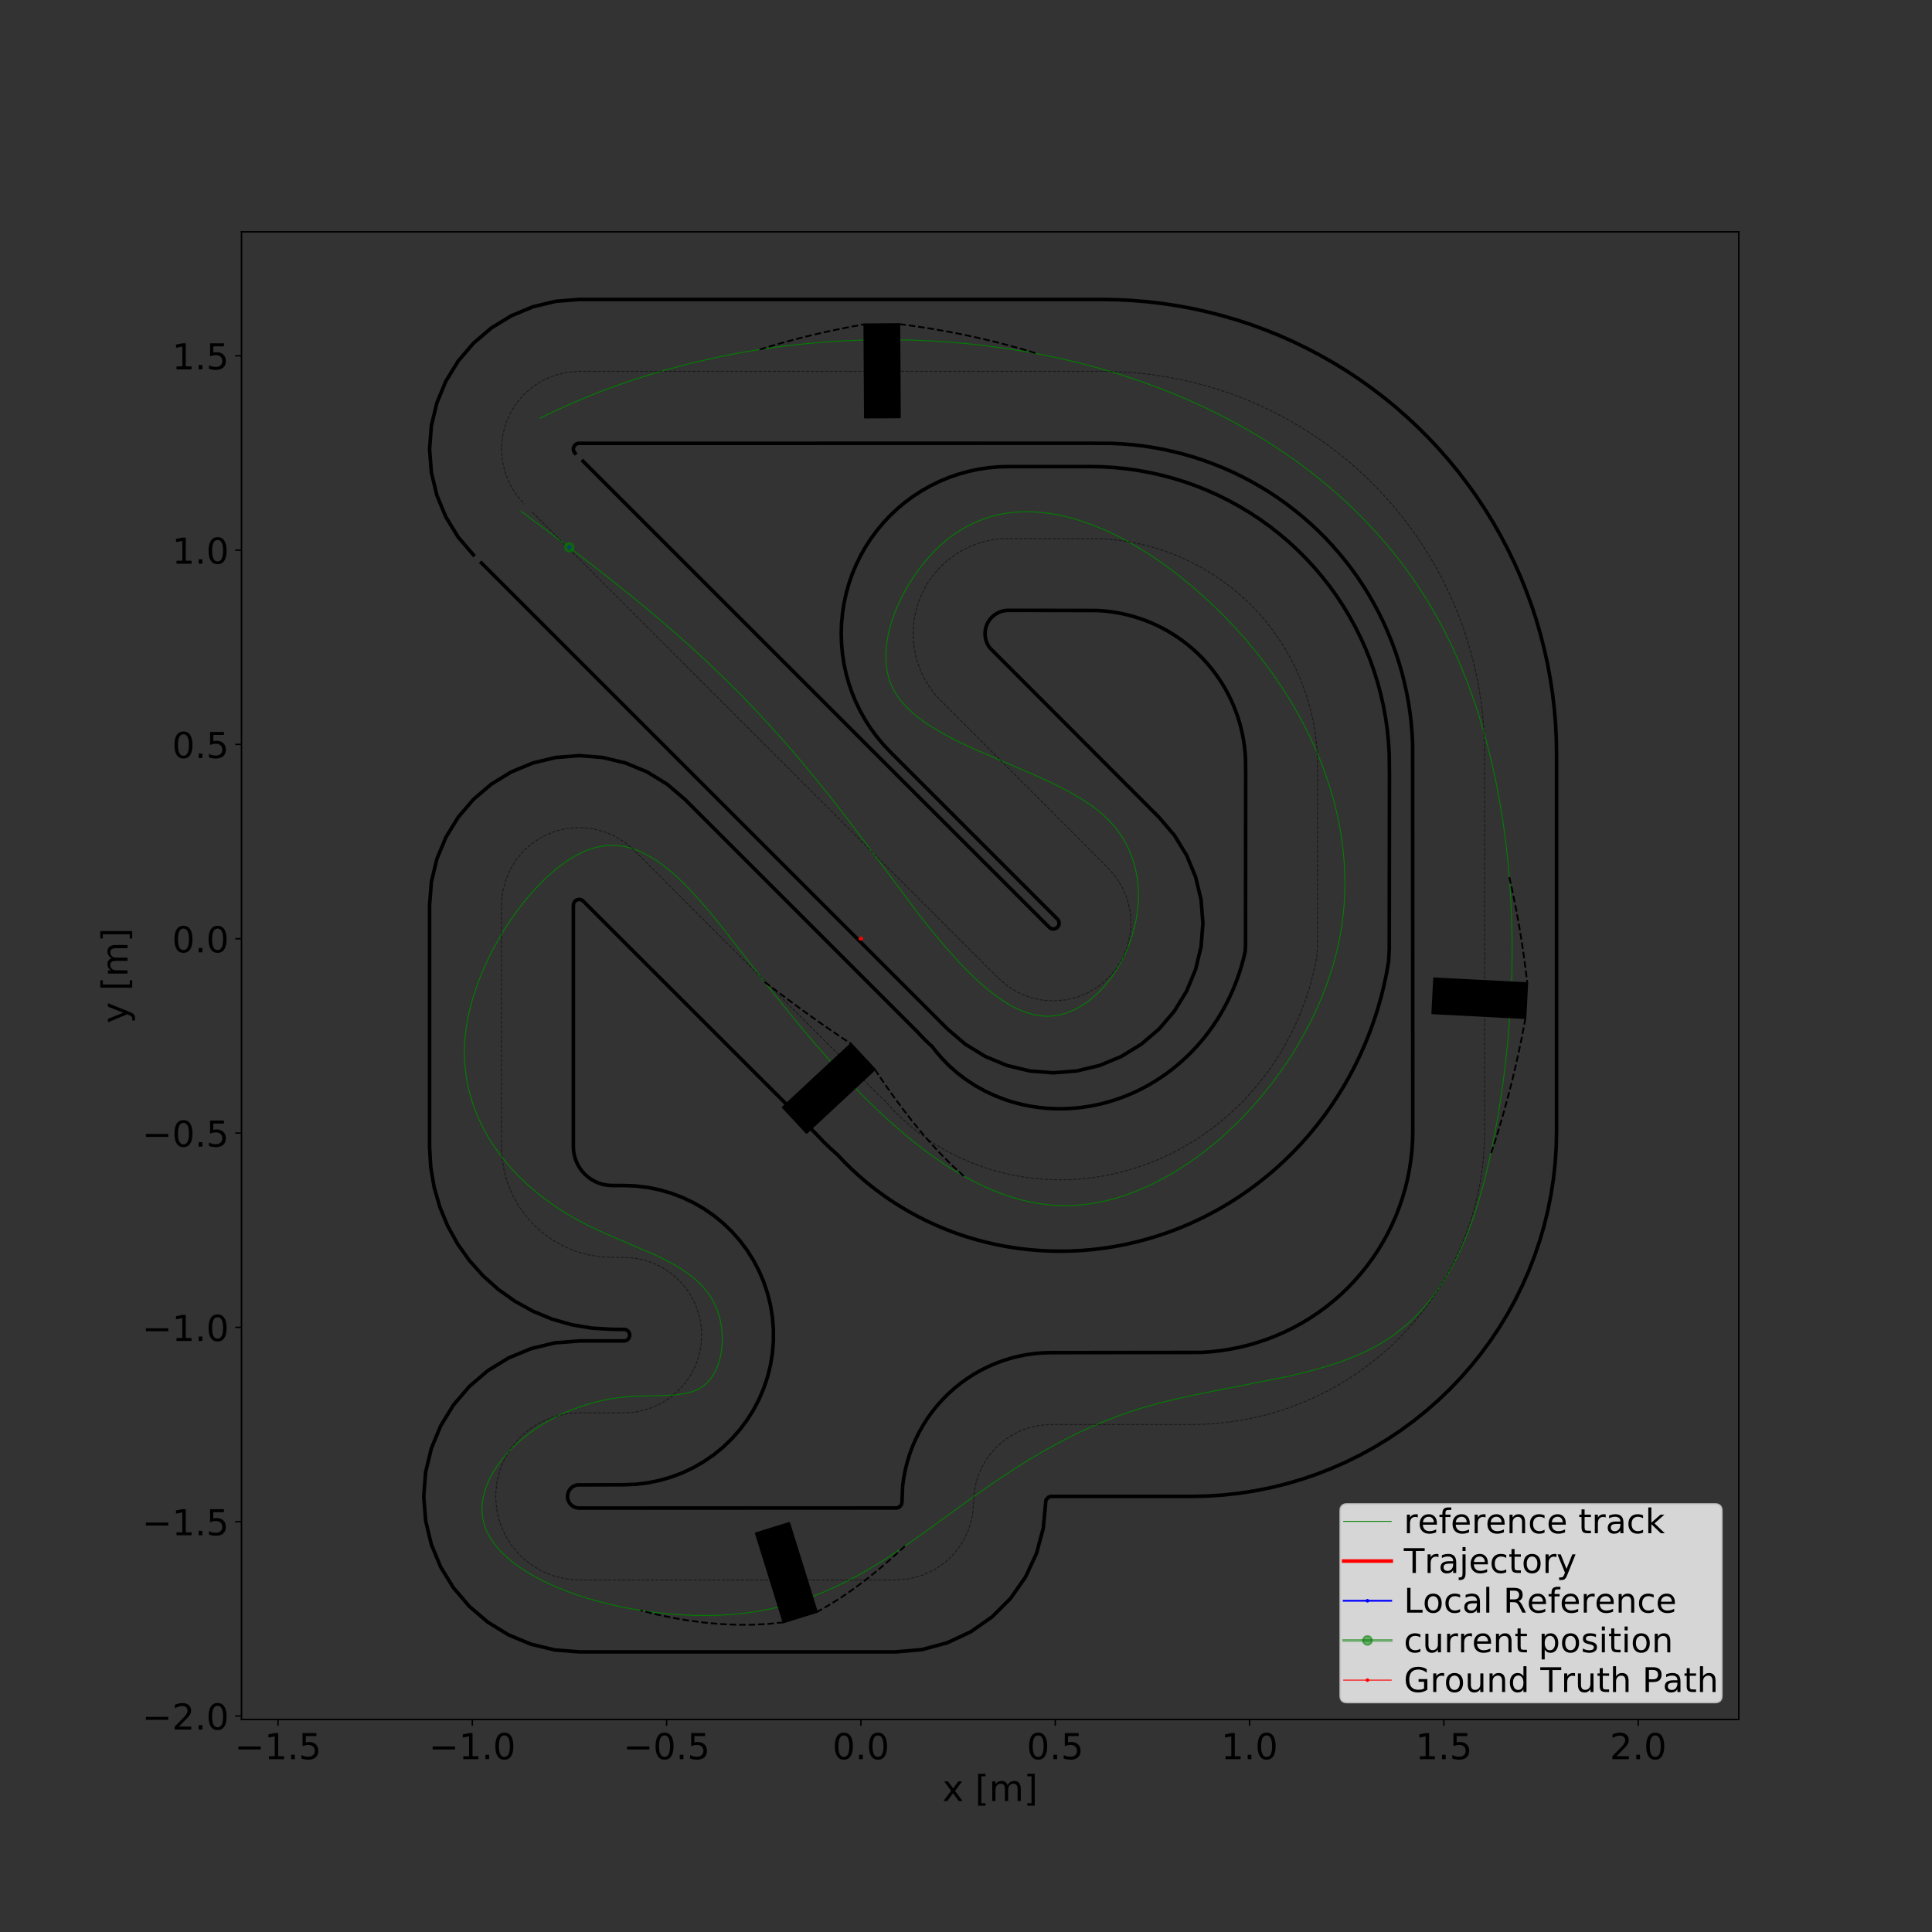 <?xml version="1.0" encoding="utf-8" standalone="no"?>
<!DOCTYPE svg PUBLIC "-//W3C//DTD SVG 1.1//EN"
  "http://www.w3.org/Graphics/SVG/1.1/DTD/svg11.dtd">
<!-- Created with matplotlib (https://matplotlib.org/) -->
<svg height="1080pt" version="1.1" viewBox="0 0 1080 1080" width="1080pt" xmlns="http://www.w3.org/2000/svg" xmlns:xlink="http://www.w3.org/1999/xlink">
 <rect x="0" y="0" width="1080" height="1080" fill="#333333" stroke="none"/>
 <defs>
  <style type="text/css">
*{stroke-linecap:butt;stroke-linejoin:round;}
  </style>
 </defs>
 <g id="figure_1">
  <g id="patch_1">
   <path d="M 0 1080 
L 1080 1080 
L 1080 0 
L 0 0 
z
" style="fill:none;"/>
  </g>
  <g id="axes_1">
   <g id="patch_2">
    <path d="M 135 961.2 
L 972 961.2 
L 972 129.6 
L 135 129.6 
z
" style="fill:none;"/>
   </g>
   <g id="line2d_1">
    <path clip-path="url(#p3c5c8f8910)" d="M 291.266 285.756 
L 312.265 301.431 
L 328.212 313.606 
L 341.55 324.038 
L 354.18 334.189 
L 366.178 344.14 
L 376.219 352.749 
L 385.887 361.323 
L 395.233 369.917 
L 404.307 378.587 
L 413.163 387.388 
L 421.851 396.373 
L 430.422 405.6 
L 438.929 415.122 
L 447.421 424.994 
L 455.951 435.272 
L 464.57 446.011 
L 473.33 457.266 
L 483.579 470.83 
L 513.19 510.536 
L 520.133 519.327 
L 525.722 526.114 
L 531.334 532.616 
L 536.962 538.768 
L 541.189 543.115 
L 545.418 547.204 
L 549.645 551.007 
L 553.868 554.5 
L 558.083 557.654 
L 562.287 560.444 
L 565.082 562.089 
L 567.87 563.551 
L 570.649 564.824 
L 573.42 565.9 
L 576.181 566.77 
L 578.931 567.427 
L 581.67 567.864 
L 584.395 568.07 
L 587.107 568.042 
L 589.8 567.783 
L 592.47 567.301 
L 595.111 566.604 
L 597.718 565.699 
L 600.286 564.596 
L 602.809 563.302 
L 605.282 561.826 
L 607.7 560.175 
L 610.058 558.357 
L 612.35 556.381 
L 614.57 554.255 
L 616.715 551.987 
L 618.777 549.584 
L 621.706 545.747 
L 624.422 541.654 
L 626.907 537.332 
L 629.142 532.809 
L 631.111 528.112 
L 632.795 523.268 
L 634.176 518.305 
L 634.919 514.943 
L 635.515 511.549 
L 635.958 508.129 
L 636.243 504.693 
L 636.364 501.249 
L 636.316 497.804 
L 636.095 494.367 
L 635.693 490.946 
L 635.107 487.549 
L 634.331 484.183 
L 633.36 480.858 
L 632.188 477.581 
L 630.81 474.36 
L 629.221 471.204 
L 627.415 468.12 
L 625.388 465.116 
L 623.134 462.202 
L 620.647 459.384 
L 617.923 456.671 
L 614.964 454.065 
L 611.787 451.56 
L 608.407 449.147 
L 604.843 446.82 
L 599.188 443.473 
L 593.214 440.275 
L 586.977 437.201 
L 578.355 433.251 
L 567.276 428.465 
L 547.296 419.92 
L 538.734 416.002 
L 532.56 412.963 
L 526.664 409.808 
L 521.102 406.512 
L 517.608 404.223 
L 514.305 401.853 
L 511.212 399.394 
L 508.343 396.838 
L 505.717 394.177 
L 503.352 391.405 
L 501.262 388.512 
L 499.467 385.493 
L 497.984 382.338 
L 496.822 379.046 
L 495.978 375.625 
L 495.438 372.092 
L 495.188 368.464 
L 495.216 364.755 
L 495.51 360.982 
L 496.056 357.16 
L 496.842 353.306 
L 497.855 349.433 
L 499.082 345.56 
L 500.511 341.7 
L 502.128 337.87 
L 503.921 334.086 
L 505.877 330.364 
L 507.984 326.718 
L 510.228 323.166 
L 512.598 319.722 
L 515.079 316.402 
L 517.659 313.222 
L 520.326 310.198 
L 523.067 307.347 
L 525.869 304.681 
L 528.725 302.208 
L 531.632 299.926 
L 534.589 297.83 
L 537.593 295.918 
L 540.642 294.186 
L 543.734 292.63 
L 546.866 291.249 
L 550.037 290.038 
L 553.245 288.994 
L 556.487 288.114 
L 559.76 287.395 
L 563.064 286.833 
L 566.396 286.425 
L 569.753 286.168 
L 574.832 286.058 
L 579.957 286.268 
L 585.119 286.789 
L 590.313 287.609 
L 595.53 288.717 
L 600.764 290.102 
L 606.007 291.752 
L 611.252 293.658 
L 616.491 295.807 
L 621.717 298.189 
L 626.923 300.793 
L 632.102 303.608 
L 637.246 306.623 
L 642.349 309.826 
L 647.402 313.207 
L 654.05 317.973 
L 660.581 323.009 
L 666.977 328.289 
L 673.221 333.787 
L 679.295 339.476 
L 685.184 345.335 
L 690.878 351.351 
L 696.369 357.519 
L 701.65 363.83 
L 706.712 370.278 
L 711.548 376.856 
L 716.15 383.557 
L 720.511 390.374 
L 724.622 397.3 
L 728.476 404.327 
L 732.064 411.45 
L 735.38 418.66 
L 738.415 425.951 
L 740.502 431.469 
L 742.423 437.024 
L 744.176 442.616 
L 745.757 448.24 
L 747.162 453.894 
L 748.389 459.575 
L 749.433 465.279 
L 750.292 471.004 
L 750.963 476.748 
L 751.442 482.506 
L 751.725 488.276 
L 751.81 494.055 
L 751.693 499.841 
L 751.372 505.629 
L 750.841 511.418 
L 750.1 517.204 
L 749.143 522.984 
L 747.968 528.755 
L 746.576 534.513 
L 744.973 540.251 
L 743.164 545.961 
L 741.156 551.637 
L 738.955 557.271 
L 736.568 562.857 
L 734 568.388 
L 731.258 573.856 
L 728.348 579.254 
L 725.277 584.576 
L 722.049 589.814 
L 718.673 594.961 
L 715.153 600.011 
L 711.496 604.956 
L 707.709 609.789 
L 703.797 614.504 
L 699.767 619.092 
L 695.624 623.548 
L 691.376 627.863 
L 687.028 632.032 
L 682.587 636.047 
L 678.058 639.9 
L 673.448 643.586 
L 668.764 647.096 
L 664.01 650.425 
L 659.195 653.564 
L 654.323 656.507 
L 649.401 659.247 
L 644.435 661.776 
L 639.432 664.088 
L 634.398 666.176 
L 629.338 668.032 
L 624.259 669.65 
L 619.168 671.022 
L 614.07 672.142 
L 608.971 673.003 
L 603.879 673.597 
L 598.798 673.917 
L 593.736 673.957 
L 588.694 673.722 
L 583.672 673.217 
L 578.671 672.451 
L 573.693 671.432 
L 568.736 670.167 
L 563.802 668.663 
L 558.892 666.93 
L 554.005 664.973 
L 549.142 662.801 
L 544.304 660.421 
L 539.491 657.842 
L 534.704 655.07 
L 529.944 652.114 
L 523.638 647.898 
L 517.381 643.385 
L 511.174 638.595 
L 505.019 633.544 
L 498.916 628.251 
L 492.866 622.735 
L 486.872 617.012 
L 479.458 609.598 
L 472.134 601.925 
L 464.902 594.031 
L 456.349 584.314 
L 447.937 574.389 
L 438.305 562.629 
L 428.877 550.767 
L 417.062 535.528 
L 404.276 519.074 
L 397.969 511.278 
L 392.946 505.342 
L 387.93 499.731 
L 382.912 494.498 
L 379.14 490.852 
L 375.356 487.47 
L 371.555 484.375 
L 367.733 481.589 
L 363.885 479.134 
L 360.007 477.032 
L 357.402 475.838 
L 354.781 474.818 
L 352.141 473.977 
L 349.482 473.324 
L 346.802 472.863 
L 344.1 472.603 
L 341.374 472.549 
L 338.623 472.708 
L 335.846 473.087 
L 333.041 473.692 
L 330.208 474.53 
L 327.345 475.606 
L 324.457 476.914 
L 321.551 478.446 
L 318.635 480.192 
L 315.714 482.144 
L 312.796 484.292 
L 309.886 486.627 
L 305.555 490.46 
L 301.283 494.664 
L 297.092 499.208 
L 293.007 504.06 
L 289.049 509.191 
L 285.242 514.57 
L 281.609 520.165 
L 278.172 525.948 
L 274.954 531.886 
L 271.979 537.949 
L 269.269 544.107 
L 266.847 550.329 
L 264.736 556.584 
L 262.959 562.843 
L 261.972 567.001 
L 261.149 571.138 
L 260.499 575.245 
L 260.026 579.313 
L 259.731 583.338 
L 259.61 587.321 
L 259.659 591.258 
L 259.875 595.15 
L 260.254 598.995 
L 260.793 602.791 
L 261.489 606.537 
L 262.338 610.232 
L 263.338 613.875 
L 264.483 617.464 
L 265.772 620.998 
L 267.2 624.477 
L 269.596 629.585 
L 272.287 634.561 
L 275.262 639.398 
L 278.508 644.093 
L 282.015 648.641 
L 285.771 653.039 
L 289.763 657.281 
L 293.982 661.363 
L 298.414 665.282 
L 303.049 669.032 
L 307.876 672.61 
L 312.882 676.011 
L 318.056 679.23 
L 323.386 682.264 
L 328.862 685.109 
L 334.457 687.777 
L 342.028 691.127 
L 366.246 701.52 
L 371.479 704.057 
L 376.48 706.732 
L 381.204 709.588 
L 384.178 711.613 
L 386.993 713.75 
L 389.639 716.009 
L 392.1 718.404 
L 394.362 720.947 
L 396.413 723.651 
L 398.239 726.526 
L 399.826 729.587 
L 401.16 732.845 
L 402.229 736.307 
L 403.023 739.941 
L 403.535 743.692 
L 403.758 747.506 
L 403.685 751.331 
L 403.308 755.113 
L 402.622 758.796 
L 401.618 762.328 
L 400.29 765.656 
L 398.63 768.724 
L 397.674 770.144 
L 396.632 771.48 
L 395.503 772.723 
L 394.287 773.868 
L 392.983 774.907 
L 391.59 775.836 
L 390.11 776.65 
L 388.543 777.353 
L 386.898 777.954 
L 383.391 778.884 
L 379.632 779.509 
L 375.662 779.892 
L 369.407 780.162 
L 354.152 780.521 
L 349.811 780.843 
L 345.529 781.334 
L 341.311 781.985 
L 337.16 782.789 
L 333.083 783.741 
L 329.085 784.834 
L 325.171 786.063 
L 321.345 787.421 
L 315.784 789.688 
L 310.452 792.211 
L 305.365 794.971 
L 300.542 797.946 
L 295.999 801.117 
L 291.754 804.462 
L 287.823 807.961 
L 284.224 811.594 
L 282.018 814.08 
L 279.973 816.61 
L 278.092 819.178 
L 276.383 821.778 
L 274.849 824.404 
L 273.496 827.05 
L 272.328 829.709 
L 271.352 832.376 
L 270.572 835.044 
L 269.993 837.708 
L 269.621 840.361 
L 269.46 842.998 
L 269.515 845.611 
L 269.792 848.196 
L 270.297 850.745 
L 271.032 853.254 
L 271.998 855.718 
L 273.187 858.136 
L 274.592 860.506 
L 276.205 862.828 
L 278.019 865.099 
L 280.028 867.319 
L 282.224 869.486 
L 284.599 871.598 
L 287.146 873.655 
L 291.275 876.633 
L 295.75 879.477 
L 300.548 882.184 
L 305.644 884.748 
L 311.014 887.165 
L 316.633 889.431 
L 322.476 891.54 
L 328.52 893.487 
L 334.739 895.27 
L 341.109 896.881 
L 347.607 898.318 
L 354.206 899.575 
L 360.884 900.647 
L 367.614 901.531 
L 374.374 902.22 
L 381.138 902.712 
L 387.882 903 
L 394.581 903.081 
L 401.212 902.949 
L 407.749 902.6 
L 414.168 902.03 
L 420.445 901.234 
L 426.568 900.213 
L 432.543 898.977 
L 438.378 897.538 
L 444.078 895.906 
L 449.652 894.092 
L 455.105 892.106 
L 460.445 889.959 
L 465.679 887.662 
L 472.505 884.384 
L 479.171 880.883 
L 485.693 877.186 
L 492.089 873.316 
L 499.93 868.276 
L 507.631 863.057 
L 516.733 856.627 
L 533.2 844.637 
L 546.661 834.938 
L 557.238 827.604 
L 566.435 821.515 
L 574.225 816.609 
L 582.155 811.879 
L 590.251 807.347 
L 596.863 803.877 
L 603.609 800.56 
L 610.503 797.405 
L 617.555 794.424 
L 624.781 791.627 
L 632.191 789.027 
L 639.798 786.635 
L 647.611 784.455 
L 655.605 782.465 
L 665.795 780.188 
L 678.221 777.673 
L 717.623 769.923 
L 727.661 767.599 
L 735.497 765.56 
L 743.119 763.321 
L 748.674 761.49 
L 754.072 759.511 
L 759.299 757.369 
L 764.338 755.049 
L 769.175 752.535 
L 773.797 749.816 
L 778.204 746.891 
L 782.403 743.768 
L 786.399 740.453 
L 790.2 736.953 
L 793.811 733.275 
L 797.239 729.424 
L 800.49 725.408 
L 803.57 721.233 
L 806.485 716.906 
L 809.242 712.433 
L 811.847 707.82 
L 814.307 703.075 
L 816.626 698.204 
L 819.513 691.525 
L 822.177 684.649 
L 824.633 677.591 
L 826.897 670.367 
L 828.983 662.994 
L 830.907 655.485 
L 833.104 645.934 
L 835.098 636.227 
L 836.917 626.394 
L 838.877 614.453 
L 840.321 604.397 
L 841.59 594.259 
L 842.678 584.05 
L 843.582 573.781 
L 844.299 563.465 
L 844.824 553.112 
L 845.155 542.734 
L 845.286 532.344 
L 845.214 521.952 
L 844.935 511.57 
L 844.446 501.21 
L 843.742 490.883 
L 842.821 480.601 
L 841.677 470.375 
L 840.308 460.218 
L 838.709 450.14 
L 836.876 440.153 
L 834.807 430.268 
L 832.496 420.498 
L 829.94 410.854 
L 827.717 403.238 
L 825.332 395.715 
L 822.785 388.292 
L 820.072 380.974 
L 817.193 373.769 
L 814.144 366.681 
L 810.925 359.717 
L 807.533 352.882 
L 803.965 346.182 
L 800.222 339.624 
L 796.305 333.207 
L 792.218 326.933 
L 787.963 320.8 
L 783.546 314.809 
L 778.97 308.96 
L 774.238 303.253 
L 769.353 297.687 
L 764.321 292.263 
L 759.143 286.98 
L 753.824 281.838 
L 748.368 276.837 
L 742.778 271.977 
L 737.058 267.259 
L 731.211 262.681 
L 725.241 258.243 
L 719.152 253.947 
L 712.947 249.79 
L 705.034 244.793 
L 696.954 240.014 
L 688.712 235.454 
L 680.317 231.114 
L 671.775 226.991 
L 663.094 223.087 
L 654.28 219.402 
L 645.342 215.934 
L 636.285 212.684 
L 627.117 209.651 
L 617.846 206.836 
L 608.478 204.238 
L 599.02 201.857 
L 589.48 199.693 
L 579.864 197.746 
L 570.18 196.014 
L 560.435 194.499 
L 550.637 193.2 
L 540.791 192.117 
L 530.905 191.249 
L 520.987 190.596 
L 511.043 190.159 
L 501.081 189.937 
L 491.107 189.929 
L 481.129 190.136 
L 471.155 190.557 
L 461.19 191.193 
L 451.242 192.042 
L 441.319 193.105 
L 431.427 194.382 
L 421.574 195.872 
L 411.766 197.575 
L 402.011 199.491 
L 392.316 201.62 
L 382.688 203.961 
L 373.133 206.515 
L 363.661 209.281 
L 354.276 212.259 
L 344.987 215.448 
L 335.801 218.849 
L 326.724 222.462 
L 317.764 226.285 
L 308.927 230.319 
L 301.953 233.699 
L 301.953 233.699 
" style="fill:none;stroke:#008000;stroke-linecap:square;stroke-width:0.5;"/>
   </g>
   <g id="patch_3">
    <path clip-path="url(#p3c5c8f8910)" d="M 489.054 597.793 
L 475.741 583.475 
L 437.558 618.977 
L 450.872 633.296 
z
" style="stroke:#000000;stroke-linejoin:miter;"/>
   </g>
   <g id="patch_4">
    <path clip-path="url(#p3c5c8f8910)" d="M 437.977 906.902 
L 456.649 901.102 
L 441.18 851.311 
L 422.509 857.112 
z
" style="stroke:#000000;stroke-linejoin:miter;"/>
   </g>
   <g id="patch_5">
    <path clip-path="url(#p3c5c8f8910)" d="M 852.725 569.126 
L 853.739 549.601 
L 801.671 546.899 
L 800.658 566.424 
z
" style="stroke:#000000;stroke-linejoin:miter;"/>
   </g>
   <g id="patch_6">
    <path clip-path="url(#p3c5c8f8910)" d="M 502.727 181.167 
L 483.176 181.282 
L 483.484 233.419 
L 503.035 233.304 
z
" style="stroke:#000000;stroke-linejoin:miter;"/>
   </g>
   <g id="matplotlib.axis_1">
    <g id="xtick_1">
     <g id="line2d_2">
      <defs>
       <path d="M 0 0 
L 0 3.5 
" id="md5b934c8cc" style="stroke:#000000;stroke-width:0.8;"/>
      </defs>
      <g>
       <use style="stroke:#000000;stroke-width:0.8;" x="155.405" xlink:href="#md5b934c8cc" y="961.2"/>
      </g>
     </g>
     <g id="text_1">
      <!-- −1.5 -->
      <defs>
       <path d="M 10.594 35.5 
L 73.188 35.5 
L 73.188 27.203 
L 10.594 27.203 
z
" id="DejaVuSans-8722"/>
       <path d="M 12.406 8.297 
L 28.516 8.297 
L 28.516 63.922 
L 10.984 60.406 
L 10.984 69.391 
L 28.422 72.906 
L 38.281 72.906 
L 38.281 8.297 
L 54.391 8.297 
L 54.391 0 
L 12.406 0 
z
" id="DejaVuSans-49"/>
       <path d="M 10.688 12.406 
L 21 12.406 
L 21 0 
L 10.688 0 
z
" id="DejaVuSans-46"/>
       <path d="M 10.797 72.906 
L 49.516 72.906 
L 49.516 64.594 
L 19.828 64.594 
L 19.828 46.734 
Q 21.969 47.469 24.109 47.828 
Q 26.266 48.188 28.422 48.188 
Q 40.625 48.188 47.75 41.5 
Q 54.891 34.812 54.891 23.391 
Q 54.891 11.625 47.562 5.094 
Q 40.234 -1.422 26.906 -1.422 
Q 22.312 -1.422 17.547 -0.641 
Q 12.797 0.141 7.719 1.703 
L 7.719 11.625 
Q 12.109 9.234 16.797 8.062 
Q 21.484 6.891 26.703 6.891 
Q 35.156 6.891 40.078 11.328 
Q 45.016 15.766 45.016 23.391 
Q 45.016 31 40.078 35.438 
Q 35.156 39.891 26.703 39.891 
Q 22.75 39.891 18.812 39.016 
Q 14.891 38.141 10.797 36.281 
z
" id="DejaVuSans-53"/>
      </defs>
      <g transform="translate(131.122 983.397)scale(0.2 -0.2)">
       <use xlink:href="#DejaVuSans-8722"/>
       <use x="83.789" xlink:href="#DejaVuSans-49"/>
       <use x="147.412" xlink:href="#DejaVuSans-46"/>
       <use x="179.199" xlink:href="#DejaVuSans-53"/>
      </g>
     </g>
    </g>
    <g id="xtick_2">
     <g id="line2d_3">
      <g>
       <use style="stroke:#000000;stroke-width:0.8;" x="264.026" xlink:href="#md5b934c8cc" y="961.2"/>
      </g>
     </g>
     <g id="text_2">
      <!-- −1.0 -->
      <defs>
       <path d="M 31.781 66.406 
Q 24.172 66.406 20.328 58.906 
Q 16.5 51.422 16.5 36.375 
Q 16.5 21.391 20.328 13.891 
Q 24.172 6.391 31.781 6.391 
Q 39.453 6.391 43.281 13.891 
Q 47.125 21.391 47.125 36.375 
Q 47.125 51.422 43.281 58.906 
Q 39.453 66.406 31.781 66.406 
z
M 31.781 74.219 
Q 44.047 74.219 50.516 64.516 
Q 56.984 54.828 56.984 36.375 
Q 56.984 17.969 50.516 8.266 
Q 44.047 -1.422 31.781 -1.422 
Q 19.531 -1.422 13.062 8.266 
Q 6.594 17.969 6.594 36.375 
Q 6.594 54.828 13.062 64.516 
Q 19.531 74.219 31.781 74.219 
z
" id="DejaVuSans-48"/>
      </defs>
      <g transform="translate(239.743 983.397)scale(0.2 -0.2)">
       <use xlink:href="#DejaVuSans-8722"/>
       <use x="83.789" xlink:href="#DejaVuSans-49"/>
       <use x="147.412" xlink:href="#DejaVuSans-46"/>
       <use x="179.199" xlink:href="#DejaVuSans-48"/>
      </g>
     </g>
    </g>
    <g id="xtick_3">
     <g id="line2d_4">
      <g>
       <use style="stroke:#000000;stroke-width:0.8;" x="372.647" xlink:href="#md5b934c8cc" y="961.2"/>
      </g>
     </g>
     <g id="text_3">
      <!-- −0.5 -->
      <g transform="translate(348.364 983.397)scale(0.2 -0.2)">
       <use xlink:href="#DejaVuSans-8722"/>
       <use x="83.789" xlink:href="#DejaVuSans-48"/>
       <use x="147.412" xlink:href="#DejaVuSans-46"/>
       <use x="179.199" xlink:href="#DejaVuSans-53"/>
      </g>
     </g>
    </g>
    <g id="xtick_4">
     <g id="line2d_5">
      <g>
       <use style="stroke:#000000;stroke-width:0.8;" x="481.267" xlink:href="#md5b934c8cc" y="961.2"/>
      </g>
     </g>
     <g id="text_4">
      <!-- 0.0 -->
      <g transform="translate(465.364 983.397)scale(0.2 -0.2)">
       <use xlink:href="#DejaVuSans-48"/>
       <use x="63.623" xlink:href="#DejaVuSans-46"/>
       <use x="95.41" xlink:href="#DejaVuSans-48"/>
      </g>
     </g>
    </g>
    <g id="xtick_5">
     <g id="line2d_6">
      <g>
       <use style="stroke:#000000;stroke-width:0.8;" x="589.888" xlink:href="#md5b934c8cc" y="961.2"/>
      </g>
     </g>
     <g id="text_5">
      <!-- 0.5 -->
      <g transform="translate(573.985 983.397)scale(0.2 -0.2)">
       <use xlink:href="#DejaVuSans-48"/>
       <use x="63.623" xlink:href="#DejaVuSans-46"/>
       <use x="95.41" xlink:href="#DejaVuSans-53"/>
      </g>
     </g>
    </g>
    <g id="xtick_6">
     <g id="line2d_7">
      <g>
       <use style="stroke:#000000;stroke-width:0.8;" x="698.509" xlink:href="#md5b934c8cc" y="961.2"/>
      </g>
     </g>
     <g id="text_6">
      <!-- 1.0 -->
      <g transform="translate(682.605 983.397)scale(0.2 -0.2)">
       <use xlink:href="#DejaVuSans-49"/>
       <use x="63.623" xlink:href="#DejaVuSans-46"/>
       <use x="95.41" xlink:href="#DejaVuSans-48"/>
      </g>
     </g>
    </g>
    <g id="xtick_7">
     <g id="line2d_8">
      <g>
       <use style="stroke:#000000;stroke-width:0.8;" x="807.129" xlink:href="#md5b934c8cc" y="961.2"/>
      </g>
     </g>
     <g id="text_7">
      <!-- 1.5 -->
      <g transform="translate(791.226 983.397)scale(0.2 -0.2)">
       <use xlink:href="#DejaVuSans-49"/>
       <use x="63.623" xlink:href="#DejaVuSans-46"/>
       <use x="95.41" xlink:href="#DejaVuSans-53"/>
      </g>
     </g>
    </g>
    <g id="xtick_8">
     <g id="line2d_9">
      <g>
       <use style="stroke:#000000;stroke-width:0.8;" x="915.75" xlink:href="#md5b934c8cc" y="961.2"/>
      </g>
     </g>
     <g id="text_8">
      <!-- 2.0 -->
      <defs>
       <path d="M 19.188 8.297 
L 53.609 8.297 
L 53.609 0 
L 7.328 0 
L 7.328 8.297 
Q 12.938 14.109 22.625 23.891 
Q 32.328 33.688 34.812 36.531 
Q 39.547 41.844 41.422 45.531 
Q 43.312 49.219 43.312 52.781 
Q 43.312 58.594 39.234 62.25 
Q 35.156 65.922 28.609 65.922 
Q 23.969 65.922 18.812 64.312 
Q 13.672 62.703 7.812 59.422 
L 7.812 69.391 
Q 13.766 71.781 18.938 73 
Q 24.125 74.219 28.422 74.219 
Q 39.75 74.219 46.484 68.547 
Q 53.219 62.891 53.219 53.422 
Q 53.219 48.922 51.531 44.891 
Q 49.859 40.875 45.406 35.406 
Q 44.188 33.984 37.641 27.219 
Q 31.109 20.453 19.188 8.297 
z
" id="DejaVuSans-50"/>
      </defs>
      <g transform="translate(899.847 983.397)scale(0.2 -0.2)">
       <use xlink:href="#DejaVuSans-50"/>
       <use x="63.623" xlink:href="#DejaVuSans-46"/>
       <use x="95.41" xlink:href="#DejaVuSans-48"/>
      </g>
     </g>
    </g>
    <g id="text_9">
     <!-- x [m] -->
     <defs>
      <path d="M 54.891 54.688 
L 35.109 28.078 
L 55.906 0 
L 45.312 0 
L 29.391 21.484 
L 13.484 0 
L 2.875 0 
L 24.125 28.609 
L 4.688 54.688 
L 15.281 54.688 
L 29.781 35.203 
L 44.281 54.688 
z
" id="DejaVuSans-120"/>
      <path id="DejaVuSans-32"/>
      <path d="M 8.594 75.984 
L 29.297 75.984 
L 29.297 69 
L 17.578 69 
L 17.578 -6.203 
L 29.297 -6.203 
L 29.297 -13.188 
L 8.594 -13.188 
z
" id="DejaVuSans-91"/>
      <path d="M 52 44.188 
Q 55.375 50.25 60.062 53.125 
Q 64.75 56 71.094 56 
Q 79.641 56 84.281 50.016 
Q 88.922 44.047 88.922 33.016 
L 88.922 0 
L 79.891 0 
L 79.891 32.719 
Q 79.891 40.578 77.094 44.375 
Q 74.312 48.188 68.609 48.188 
Q 61.625 48.188 57.562 43.547 
Q 53.516 38.922 53.516 30.906 
L 53.516 0 
L 44.484 0 
L 44.484 32.719 
Q 44.484 40.625 41.703 44.406 
Q 38.922 48.188 33.109 48.188 
Q 26.219 48.188 22.156 43.531 
Q 18.109 38.875 18.109 30.906 
L 18.109 0 
L 9.078 0 
L 9.078 54.688 
L 18.109 54.688 
L 18.109 46.188 
Q 21.188 51.219 25.484 53.609 
Q 29.781 56 35.688 56 
Q 41.656 56 45.828 52.969 
Q 50 49.953 52 44.188 
z
" id="DejaVuSans-109"/>
      <path d="M 30.422 75.984 
L 30.422 -13.188 
L 9.719 -13.188 
L 9.719 -6.203 
L 21.391 -6.203 
L 21.391 69 
L 9.719 69 
L 9.719 75.984 
z
" id="DejaVuSans-93"/>
     </defs>
     <g transform="translate(526.859 1006.753)scale(0.2 -0.2)">
      <use xlink:href="#DejaVuSans-120"/>
      <use x="59.18" xlink:href="#DejaVuSans-32"/>
      <use x="90.967" xlink:href="#DejaVuSans-91"/>
      <use x="129.98" xlink:href="#DejaVuSans-109"/>
      <use x="227.393" xlink:href="#DejaVuSans-93"/>
     </g>
    </g>
   </g>
   <g id="matplotlib.axis_2">
    <g id="ytick_1">
     <g id="line2d_10">
      <defs>
       <path d="M 0 0 
L -3.5 0 
" id="m9ff175811b" style="stroke:#000000;stroke-width:0.8;"/>
      </defs>
      <g>
       <use style="stroke:#000000;stroke-width:0.8;" x="135" xlink:href="#m9ff175811b" y="959.245"/>
      </g>
     </g>
     <g id="text_10">
      <!-- −2.0 -->
      <g transform="translate(79.434 966.843)scale(0.2 -0.2)">
       <use xlink:href="#DejaVuSans-8722"/>
       <use x="83.789" xlink:href="#DejaVuSans-50"/>
       <use x="147.412" xlink:href="#DejaVuSans-46"/>
       <use x="179.199" xlink:href="#DejaVuSans-48"/>
      </g>
     </g>
    </g>
    <g id="ytick_2">
     <g id="line2d_11">
      <g>
       <use style="stroke:#000000;stroke-width:0.8;" x="135" xlink:href="#m9ff175811b" y="850.624"/>
      </g>
     </g>
     <g id="text_11">
      <!-- −1.5 -->
      <g transform="translate(79.434 858.223)scale(0.2 -0.2)">
       <use xlink:href="#DejaVuSans-8722"/>
       <use x="83.789" xlink:href="#DejaVuSans-49"/>
       <use x="147.412" xlink:href="#DejaVuSans-46"/>
       <use x="179.199" xlink:href="#DejaVuSans-53"/>
      </g>
     </g>
    </g>
    <g id="ytick_3">
     <g id="line2d_12">
      <g>
       <use style="stroke:#000000;stroke-width:0.8;" x="135" xlink:href="#m9ff175811b" y="742.003"/>
      </g>
     </g>
     <g id="text_12">
      <!-- −1.0 -->
      <g transform="translate(79.434 749.602)scale(0.2 -0.2)">
       <use xlink:href="#DejaVuSans-8722"/>
       <use x="83.789" xlink:href="#DejaVuSans-49"/>
       <use x="147.412" xlink:href="#DejaVuSans-46"/>
       <use x="179.199" xlink:href="#DejaVuSans-48"/>
      </g>
     </g>
    </g>
    <g id="ytick_4">
     <g id="line2d_13">
      <g>
       <use style="stroke:#000000;stroke-width:0.8;" x="135" xlink:href="#m9ff175811b" y="633.383"/>
      </g>
     </g>
     <g id="text_13">
      <!-- −0.5 -->
      <g transform="translate(79.434 640.981)scale(0.2 -0.2)">
       <use xlink:href="#DejaVuSans-8722"/>
       <use x="83.789" xlink:href="#DejaVuSans-48"/>
       <use x="147.412" xlink:href="#DejaVuSans-46"/>
       <use x="179.199" xlink:href="#DejaVuSans-53"/>
      </g>
     </g>
    </g>
    <g id="ytick_5">
     <g id="line2d_14">
      <g>
       <use style="stroke:#000000;stroke-width:0.8;" x="135" xlink:href="#m9ff175811b" y="524.762"/>
      </g>
     </g>
     <g id="text_14">
      <!-- 0.0 -->
      <g transform="translate(96.194 532.361)scale(0.2 -0.2)">
       <use xlink:href="#DejaVuSans-48"/>
       <use x="63.623" xlink:href="#DejaVuSans-46"/>
       <use x="95.41" xlink:href="#DejaVuSans-48"/>
      </g>
     </g>
    </g>
    <g id="ytick_6">
     <g id="line2d_15">
      <g>
       <use style="stroke:#000000;stroke-width:0.8;" x="135" xlink:href="#m9ff175811b" y="416.141"/>
      </g>
     </g>
     <g id="text_15">
      <!-- 0.5 -->
      <g transform="translate(96.194 423.74)scale(0.2 -0.2)">
       <use xlink:href="#DejaVuSans-48"/>
       <use x="63.623" xlink:href="#DejaVuSans-46"/>
       <use x="95.41" xlink:href="#DejaVuSans-53"/>
      </g>
     </g>
    </g>
    <g id="ytick_7">
     <g id="line2d_16">
      <g>
       <use style="stroke:#000000;stroke-width:0.8;" x="135" xlink:href="#m9ff175811b" y="307.521"/>
      </g>
     </g>
     <g id="text_16">
      <!-- 1.0 -->
      <g transform="translate(96.194 315.119)scale(0.2 -0.2)">
       <use xlink:href="#DejaVuSans-49"/>
       <use x="63.623" xlink:href="#DejaVuSans-46"/>
       <use x="95.41" xlink:href="#DejaVuSans-48"/>
      </g>
     </g>
    </g>
    <g id="ytick_8">
     <g id="line2d_17">
      <g>
       <use style="stroke:#000000;stroke-width:0.8;" x="135" xlink:href="#m9ff175811b" y="198.9"/>
      </g>
     </g>
     <g id="text_17">
      <!-- 1.5 -->
      <g transform="translate(96.194 206.498)scale(0.2 -0.2)">
       <use xlink:href="#DejaVuSans-49"/>
       <use x="63.623" xlink:href="#DejaVuSans-46"/>
       <use x="95.41" xlink:href="#DejaVuSans-53"/>
      </g>
     </g>
    </g>
    <g id="text_18">
     <!-- y [m] -->
     <defs>
      <path d="M 32.172 -5.078 
Q 28.375 -14.844 24.75 -17.812 
Q 21.141 -20.797 15.094 -20.797 
L 7.906 -20.797 
L 7.906 -13.281 
L 13.188 -13.281 
Q 16.891 -13.281 18.938 -11.516 
Q 21 -9.766 23.484 -3.219 
L 25.094 0.875 
L 2.984 54.688 
L 12.5 54.688 
L 29.594 11.922 
L 46.688 54.688 
L 56.203 54.688 
z
" id="DejaVuSans-121"/>
     </defs>
     <g transform="translate(71.275 572.041)rotate(-90)scale(0.2 -0.2)">
      <use xlink:href="#DejaVuSans-121"/>
      <use x="59.18" xlink:href="#DejaVuSans-32"/>
      <use x="90.967" xlink:href="#DejaVuSans-91"/>
      <use x="129.98" xlink:href="#DejaVuSans-109"/>
      <use x="227.393" xlink:href="#DejaVuSans-93"/>
     </g>
    </g>
   </g>
   <g id="line2d_18">
    <path clip-path="url(#p3c5c8f8910)" d="M 269.118 314.67 
L 529.66 575.214 
L 539.64 583.737 
L 550.83 590.595 
L 562.957 595.618 
L 575.717 598.681 
L 588.802 599.71 
L 601.886 598.681 
L 614.647 595.618 
L 626.773 590.595 
L 637.963 583.737 
L 647.944 575.214 
L 656.466 565.234 
L 663.324 554.044 
L 668.347 541.918 
L 671.41 529.156 
L 672.44 516.072 
L 671.41 502.988 
L 668.347 490.227 
L 663.324 478.101 
L 656.466 466.911 
L 647.944 456.931 
L 553.411 362.266 
L 552.518 360.971 
L 551.786 359.576 
L 551.228 358.105 
L 550.852 356.578 
L 550.661 355.014 
L 550.661 353.441 
L 550.852 351.877 
L 551.228 350.35 
L 551.786 348.879 
L 552.518 347.484 
L 553.411 346.19 
L 554.456 345.01 
L 555.633 343.967 
L 556.928 343.072 
L 558.323 342.342 
L 559.793 341.784 
L 561.323 341.406 
L 562.885 341.217 
L 563.673 341.193 
L 612.939 341.263 
L 616.433 341.476 
L 619.913 341.827 
L 623.378 342.318 
L 626.821 342.948 
L 630.236 343.717 
L 633.616 344.623 
L 636.958 345.666 
L 640.253 346.839 
L 643.501 348.147 
L 646.692 349.583 
L 649.823 351.147 
L 652.888 352.835 
L 655.884 354.645 
L 658.803 356.576 
L 661.643 358.62 
L 664.397 360.78 
L 667.063 363.048 
L 669.635 365.42 
L 672.109 367.894 
L 674.482 370.466 
L 676.75 373.132 
L 678.909 375.887 
L 680.953 378.726 
L 682.885 381.646 
L 684.694 384.641 
L 686.382 387.707 
L 687.946 390.837 
L 689.382 394.028 
L 690.69 397.276 
L 691.863 400.572 
L 692.906 403.913 
L 693.812 407.293 
L 694.581 410.708 
L 695.211 414.151 
L 695.702 417.616 
L 696.054 421.097 
L 696.267 424.59 
L 696.336 433.121 
L 696.265 527.829 
L 696.052 531.978 
L 695.083 536.054 
L 693.977 540.073 
L 692.739 544.031 
L 691.37 547.924 
L 689.873 551.748 
L 688.253 555.497 
L 686.51 559.169 
L 684.651 562.76 
L 682.678 566.264 
L 680.593 569.681 
L 678.403 573.003 
L 676.109 576.231 
L 673.717 579.361 
L 671.23 582.388 
L 668.651 585.312 
L 665.988 588.127 
L 663.242 590.834 
L 660.418 593.428 
L 657.52 595.906 
L 654.554 598.272 
L 651.524 600.518 
L 648.432 602.645 
L 645.287 604.65 
L 642.091 606.534 
L 638.85 608.296 
L 635.567 609.932 
L 632.248 611.441 
L 628.896 612.827 
L 625.518 614.087 
L 622.116 615.221 
L 618.698 616.229 
L 615.266 617.111 
L 611.825 617.867 
L 608.382 618.497 
L 604.936 619.004 
L 601.497 619.386 
L 598.067 619.644 
L 594.652 619.783 
L 591.254 619.799 
L 587.878 619.697 
L 584.529 619.475 
L 581.211 619.138 
L 577.927 618.689 
L 574.681 618.126 
L 571.477 617.452 
L 568.32 616.673 
L 565.211 615.786 
L 562.157 614.796 
L 556.22 612.519 
L 550.532 609.86 
L 545.123 606.847 
L 540.007 603.501 
L 535.21 599.852 
L 530.746 595.924 
L 526.632 591.746 
L 522.88 587.349 
L 521.142 585.077 
L 517.075 581.282 
L 512.661 576.646 
L 382.909 446.894 
L 372.929 438.372 
L 361.739 431.513 
L 349.612 426.491 
L 336.852 423.428 
L 323.767 422.398 
L 310.683 423.428 
L 297.922 426.491 
L 285.796 431.513 
L 274.606 438.372 
L 264.625 446.894 
L 256.097 456.874 
L 249.253 468.064 
L 244.213 480.191 
L 241.15 492.951 
L 240.129 506.035 
L 240.129 640.986 
L 240.781 652.417 
L 242.693 663.705 
L 245.864 674.709 
L 250.231 685.288 
L 255.771 695.31 
L 262.397 704.647 
L 270.035 713.184 
L 278.572 720.814 
L 287.909 727.44 
L 297.931 732.979 
L 308.51 737.361 
L 319.514 740.531 
L 330.802 742.438 
L 342.233 743.09 
L 349.53 743.177 
L 350.492 743.589 
L 351.101 744.089 
L 351.572 744.719 
L 351.88 745.436 
L 352.006 746.218 
L 351.943 747 
L 351.694 747.739 
L 351.274 748.412 
L 350.707 748.955 
L 350.027 749.346 
L 349.013 749.607 
L 323.767 749.607 
L 310.174 750.671 
L 296.914 753.865 
L 284.316 759.079 
L 272.692 766.204 
L 262.331 775.068 
L 253.468 785.43 
L 246.342 797.052 
L 241.129 809.652 
L 237.935 822.904 
L 236.871 836.503 
L 237.935 850.103 
L 241.129 863.354 
L 246.342 875.954 
L 253.468 887.577 
L 262.331 897.939 
L 272.692 906.803 
L 284.316 913.928 
L 296.914 919.142 
L 310.174 922.336 
L 323.767 923.4 
L 500.819 923.4 
L 515.342 922.14 
L 529.425 918.36 
L 542.638 912.19 
L 554.58 903.827 
L 564.89 893.529 
L 573.252 881.581 
L 579.413 868.373 
L 583.186 854.296 
L 584.689 838.48 
L 586.036 836.96 
L 586.844 836.612 
L 587.716 836.503 
L 665.922 836.503 
L 674.829 836.308 
L 683.721 835.721 
L 692.576 834.766 
L 701.376 833.397 
L 710.131 831.659 
L 718.777 829.552 
L 727.337 827.053 
L 735.766 824.186 
L 744.064 820.949 
L 752.232 817.364 
L 760.205 813.432 
L 768.026 809.153 
L 775.651 804.526 
L 783.059 799.572 
L 790.228 794.315 
L 797.18 788.732 
L 803.892 782.845 
L 810.323 776.697 
L 816.471 770.267 
L 822.358 763.554 
L 827.941 756.602 
L 833.198 749.433 
L 838.151 742.025 
L 842.779 734.4 
L 847.058 726.588 
L 850.99 718.598 
L 854.575 710.443 
L 857.812 702.14 
L 860.679 693.702 
L 863.178 685.149 
L 865.285 676.494 
L 867.023 667.757 
L 868.391 658.95 
L 869.347 650.095 
L 869.934 641.203 
L 870.129 632.297 
L 870.129 421.572 
L 869.977 413.078 
L 869.564 404.595 
L 868.848 396.131 
L 867.87 387.694 
L 866.588 379.295 
L 865.046 370.944 
L 863.199 362.65 
L 861.092 354.421 
L 858.724 346.268 
L 856.074 338.197 
L 853.141 330.22 
L 849.969 322.345 
L 846.515 314.583 
L 842.8 306.934 
L 838.847 299.418 
L 834.654 292.031 
L 830.2 284.797 
L 825.508 277.715 
L 820.577 270.807 
L 815.428 264.051 
L 810.062 257.468 
L 804.457 251.081 
L 798.657 244.868 
L 792.661 238.872 
L 786.448 233.072 
L 780.061 227.467 
L 773.479 222.101 
L 766.722 216.953 
L 759.814 212.021 
L 752.732 207.329 
L 745.498 202.876 
L 738.112 198.683 
L 730.595 194.729 
L 722.948 191.014 
L 715.193 187.56 
L 707.307 184.388 
L 699.334 181.456 
L 691.261 178.805 
L 683.108 176.437 
L 674.879 174.33 
L 666.585 172.483 
L 658.234 170.941 
L 649.836 169.659 
L 641.398 168.682 
L 632.934 167.965 
L 624.451 167.552 
L 615.957 167.4 
L 323.767 167.4 
L 310.683 168.421 
L 297.922 171.484 
L 285.796 176.524 
L 274.606 183.367 
L 264.625 191.905 
L 256.097 201.876 
L 249.253 213.064 
L 244.213 225.186 
L 241.15 237.96 
L 240.129 251.038 
L 241.15 264.116 
L 244.213 276.89 
L 249.253 289.012 
L 256.097 300.2 
L 264.625 310.18 
L 264.625 310.18 
" style="fill:none;stroke:#000000;stroke-linecap:square;stroke-width:2;"/>
   </g>
   <g id="line2d_19">
    <path clip-path="url(#p3c5c8f8910)" d="M 325.955 257.838 
L 483.179 415.057 
L 586.886 518.709 
L 587.794 519.172 
L 588.802 519.331 
L 589.81 519.172 
L 590.718 518.709 
L 591.439 517.988 
L 591.902 517.079 
L 592.06 516.072 
L 591.902 515.066 
L 591.439 514.157 
L 591.107 513.768 
L 497.619 420.282 
L 493.751 416.172 
L 490.139 411.838 
L 486.794 407.293 
L 483.731 402.555 
L 480.959 397.639 
L 478.488 392.566 
L 476.329 387.353 
L 474.488 382.019 
L 472.973 376.584 
L 471.789 371.066 
L 470.94 365.487 
L 470.429 359.867 
L 470.259 354.228 
L 470.429 348.588 
L 470.94 342.968 
L 471.789 337.389 
L 472.973 331.871 
L 474.488 326.436 
L 476.329 321.103 
L 478.488 315.889 
L 480.959 310.816 
L 483.731 305.891 
L 486.794 301.156 
L 490.139 296.615 
L 493.751 292.292 
L 497.619 288.164 
L 501.727 284.298 
L 506.063 280.691 
L 510.608 277.346 
L 515.346 274.283 
L 520.26 271.524 
L 525.335 269.047 
L 530.546 266.875 
L 535.882 265.05 
L 541.317 263.529 
L 546.835 262.334 
L 552.412 261.487 
L 558.032 260.988 
L 563.673 260.814 
L 609.44 260.814 
L 616.174 260.944 
L 622.9 261.357 
L 629.602 262.03 
L 636.273 262.986 
L 642.899 264.203 
L 649.471 265.68 
L 655.979 267.418 
L 662.41 269.417 
L 668.757 271.676 
L 675.005 274.196 
L 681.149 276.955 
L 687.177 279.974 
L 693.078 283.233 
L 698.834 286.709 
L 704.461 290.424 
L 709.936 294.356 
L 715.236 298.527 
L 720.363 302.872 
L 725.316 307.456 
L 730.074 312.213 
L 734.658 317.166 
L 739.002 322.297 
L 743.173 327.6 
L 747.106 333.066 
L 750.82 338.686 
L 754.296 344.452 
L 757.555 350.352 
L 760.574 356.38 
L 763.333 362.524 
L 765.853 368.772 
L 768.113 375.12 
L 770.111 381.55 
L 771.849 388.059 
L 773.327 394.63 
L 774.543 401.256 
L 775.499 407.927 
L 776.172 414.629 
L 776.585 421.355 
L 776.716 433.121 
L 776.607 530.573 
L 776.238 537.463 
L 775.043 544.274 
L 773.609 551.018 
L 771.958 557.689 
L 770.068 564.278 
L 767.961 570.778 
L 765.658 577.182 
L 763.116 583.485 
L 760.379 589.676 
L 757.446 595.752 
L 754.318 601.702 
L 750.994 607.525 
L 747.475 613.212 
L 743.782 618.756 
L 739.915 624.152 
L 735.874 629.396 
L 731.66 634.48 
L 727.293 639.4 
L 722.774 644.154 
L 718.104 648.733 
L 713.303 653.134 
L 708.35 657.355 
L 703.288 661.39 
L 698.113 665.233 
L 692.817 668.884 
L 687.418 672.341 
L 681.92 675.599 
L 676.33 678.654 
L 670.66 681.506 
L 664.912 684.152 
L 659.097 686.59 
L 653.22 688.818 
L 647.29 690.837 
L 641.313 692.642 
L 635.298 694.236 
L 629.252 695.618 
L 623.185 696.785 
L 617.1 697.738 
L 611.006 698.481 
L 604.912 699.009 
L 598.823 699.326 
L 592.749 699.433 
L 586.697 699.331 
L 580.67 699.02 
L 574.681 698.505 
L 568.733 697.786 
L 562.835 696.863 
L 556.991 695.744 
L 551.212 694.425 
L 545.501 692.916 
L 539.866 691.217 
L 534.313 689.329 
L 528.847 687.259 
L 523.475 685.01 
L 518.205 682.584 
L 513.039 679.988 
L 507.986 677.226 
L 503.048 674.3 
L 498.231 671.218 
L 493.541 667.983 
L 488.983 664.6 
L 484.56 661.077 
L 480.279 657.414 
L 476.141 653.621 
L 472.152 649.7 
L 468.316 645.661 
L 464.213 641.957 
L 460.239 638.116 
L 455.824 633.483 
L 325.683 503.399 
L 324.775 502.936 
L 323.767 502.777 
L 322.759 502.936 
L 321.851 503.399 
L 321.13 504.12 
L 320.667 505.028 
L 320.509 506.035 
L 320.509 640.986 
L 320.645 643.419 
L 321.054 645.82 
L 321.727 648.162 
L 322.659 650.412 
L 323.839 652.543 
L 325.249 654.531 
L 326.872 656.347 
L 328.688 657.97 
L 330.676 659.38 
L 332.807 660.56 
L 335.057 661.492 
L 337.399 662.165 
L 339.8 662.573 
L 342.233 662.71 
L 348.75 662.71 
L 355.48 662.982 
L 362.167 663.794 
L 368.767 665.141 
L 375.236 667.014 
L 381.534 669.404 
L 387.619 672.291 
L 393.452 675.658 
L 398.996 679.484 
L 404.212 683.744 
L 409.069 688.41 
L 413.536 693.452 
L 417.583 698.838 
L 421.183 704.529 
L 424.313 710.493 
L 426.953 716.69 
L 429.086 723.08 
L 430.698 729.619 
L 431.777 736.266 
L 432.321 742.981 
L 432.321 749.716 
L 431.777 756.428 
L 430.698 763.076 
L 429.086 769.615 
L 426.953 776.002 
L 424.313 782.193 
L 421.183 788.167 
L 417.583 793.859 
L 413.536 799.247 
L 409.069 804.287 
L 404.212 808.957 
L 398.996 813.215 
L 393.452 817.039 
L 387.619 820.406 
L 381.534 823.295 
L 375.236 825.685 
L 368.767 827.553 
L 362.167 828.9 
L 355.48 829.726 
L 348.75 829.986 
L 322.748 830.073 
L 321.753 830.312 
L 320.808 830.703 
L 319.937 831.224 
L 319.16 831.898 
L 318.495 832.68 
L 317.96 833.549 
L 317.569 834.483 
L 317.33 835.482 
L 317.25 836.503 
L 317.33 837.524 
L 317.569 838.524 
L 317.96 839.458 
L 318.495 840.327 
L 319.16 841.109 
L 319.937 841.782 
L 320.808 842.304 
L 321.753 842.695 
L 322.748 842.934 
L 323.767 843.021 
L 501.45 842.977 
L 502.448 842.586 
L 503.315 841.848 
L 503.962 840.979 
L 504.208 839.762 
L 504.569 830.725 
L 505.179 826.228 
L 506.033 821.774 
L 507.125 817.386 
L 508.455 813.063 
L 510.017 808.805 
L 511.807 804.634 
L 513.821 800.593 
L 516.05 796.64 
L 518.489 792.816 
L 521.131 789.145 
L 523.97 785.626 
L 526.994 782.237 
L 530.199 779.043 
L 533.57 776.023 
L 537.1 773.178 
L 540.778 770.527 
L 544.595 768.094 
L 548.538 765.857 
L 552.596 763.858 
L 556.759 762.055 
L 561.01 760.512 
L 565.34 759.166 
L 569.737 758.079 
L 574.184 757.232 
L 578.672 756.624 
L 583.188 756.254 
L 587.716 756.124 
L 671.323 756.016 
L 676.715 755.646 
L 682.085 755.06 
L 687.425 754.234 
L 692.723 753.191 
L 697.972 751.91 
L 703.158 750.389 
L 708.284 748.651 
L 713.303 746.696 
L 718.256 744.523 
L 723.1 742.134 
L 727.836 739.533 
L 732.463 736.731 
L 736.939 733.731 
L 741.305 730.535 
L 745.52 727.155 
L 749.582 723.592 
L 753.492 719.856 
L 757.207 715.954 
L 760.77 711.892 
L 764.159 707.677 
L 767.352 703.321 
L 770.35 698.829 
L 773.153 694.21 
L 775.76 689.474 
L 778.149 684.628 
L 780.322 679.683 
L 782.277 674.648 
L 784.015 669.532 
L 785.536 664.346 
L 786.817 659.098 
L 787.86 653.799 
L 788.686 648.459 
L 789.272 643.089 
L 789.641 637.697 
L 789.75 632.297 
L 789.663 415.766 
L 789.359 409.965 
L 788.881 404.176 
L 788.208 398.408 
L 787.339 392.666 
L 786.274 386.955 
L 785.014 381.283 
L 783.58 375.656 
L 781.951 370.082 
L 780.126 364.564 
L 778.128 359.109 
L 775.955 353.726 
L 773.609 348.416 
L 771.067 343.19 
L 768.373 338.05 
L 765.484 333.005 
L 762.443 328.057 
L 759.249 323.214 
L 755.882 318.483 
L 752.341 313.864 
L 748.67 309.367 
L 744.846 305.001 
L 740.892 300.743 
L 736.787 296.637 
L 732.529 292.683 
L 728.162 288.86 
L 723.665 285.188 
L 719.038 281.647 
L 714.324 278.28 
L 709.479 275.087 
L 704.526 272.045 
L 699.486 269.156 
L 694.34 266.462 
L 689.113 263.92 
L 683.804 261.574 
L 678.42 259.402 
L 672.965 257.403 
L 667.447 255.578 
L 661.873 253.949 
L 656.246 252.515 
L 650.574 251.255 
L 644.863 250.191 
L 639.121 249.322 
L 633.354 248.648 
L 627.564 248.17 
L 621.764 247.866 
L 608.651 247.779 
L 323.257 247.823 
L 322.288 248.127 
L 321.462 248.735 
L 320.863 249.561 
L 320.548 250.538 
L 320.548 251.538 
L 320.863 252.515 
L 321.462 253.341 
L 321.462 253.341 
" style="fill:none;stroke:#000000;stroke-linecap:square;stroke-width:2;"/>
   </g>
   <g id="line2d_20">
    <path clip-path="url(#p3c5c8f8910)" d="M 297.538 286.253 
L 405.348 394.063 
L 558.079 546.795 
L 563.263 551.222 
L 569.076 554.785 
L 575.376 557.394 
L 582.004 558.986 
L 588.802 559.521 
L 595.599 558.986 
L 602.227 557.394 
L 608.527 554.785 
L 614.341 551.222 
L 619.524 546.795 
L 623.951 541.611 
L 627.514 535.797 
L 630.123 529.499 
L 631.716 522.869 
L 632.25 516.072 
L 631.716 509.276 
L 630.123 502.647 
L 627.514 496.347 
L 623.951 490.534 
L 619.524 485.35 
L 523.834 389.523 
L 521.776 387.053 
L 519.869 384.463 
L 518.124 381.763 
L 516.545 378.963 
L 515.137 376.071 
L 513.908 373.102 
L 512.858 370.062 
L 511.994 366.964 
L 511.32 363.821 
L 510.836 360.643 
L 510.545 357.441 
L 510.449 354.228 
L 510.545 351.015 
L 510.836 347.812 
L 511.32 344.634 
L 511.994 341.491 
L 512.858 338.393 
L 513.908 335.354 
L 515.137 332.384 
L 516.545 329.492 
L 518.124 326.692 
L 519.869 323.992 
L 521.776 321.402 
L 523.834 318.932 
L 526.036 316.593 
L 528.378 314.388 
L 530.848 312.33 
L 533.438 310.425 
L 536.138 308.679 
L 538.938 307.108 
L 541.828 305.696 
L 544.799 304.458 
L 547.839 303.415 
L 550.934 302.546 
L 554.078 301.872 
L 557.256 301.394 
L 560.458 301.09 
L 563.673 301.003 
L 614.558 301.112 
L 619.665 301.416 
L 624.757 301.938 
L 629.826 302.654 
L 634.861 303.567 
L 639.853 304.697 
L 644.798 306.022 
L 649.684 307.545 
L 654.504 309.263 
L 659.253 311.173 
L 663.922 313.273 
L 668.499 315.561 
L 672.983 318.031 
L 677.362 320.677 
L 681.633 323.499 
L 685.785 326.492 
L 689.815 329.649 
L 693.714 332.964 
L 697.475 336.436 
L 701.094 340.055 
L 704.57 343.815 
L 707.872 347.715 
L 711.043 351.745 
L 714.02 355.896 
L 716.844 360.167 
L 719.494 364.547 
L 721.971 369.03 
L 724.252 373.608 
L 726.359 378.276 
L 728.271 383.025 
L 729.987 387.846 
L 731.508 392.731 
L 732.833 397.676 
L 733.962 402.668 
L 734.875 407.704 
L 735.592 412.772 
L 736.113 417.864 
L 736.417 422.971 
L 736.526 433.121 
L 736.439 529.201 
L 736.157 534.721 
L 735.07 540.164 
L 733.789 545.545 
L 732.355 550.859 
L 730.726 556.101 
L 728.922 561.263 
L 726.946 566.34 
L 724.817 571.328 
L 722.514 576.218 
L 720.059 581.008 
L 717.452 585.692 
L 714.693 590.265 
L 711.782 594.722 
L 708.741 599.059 
L 705.569 603.271 
L 702.267 607.353 
L 698.813 611.305 
L 695.265 615.117 
L 691.592 618.791 
L 687.812 622.321 
L 683.925 625.703 
L 679.941 628.936 
L 675.863 632.016 
L 671.701 634.943 
L 667.454 637.71 
L 663.133 640.317 
L 658.743 642.765 
L 654.289 645.049 
L 649.777 647.167 
L 645.215 649.12 
L 640.607 650.905 
L 635.958 652.524 
L 631.277 653.975 
L 626.569 655.255 
L 621.84 656.367 
L 617.095 657.31 
L 612.34 658.085 
L 607.584 658.691 
L 602.829 659.132 
L 598.082 659.404 
L 593.351 659.513 
L 588.639 659.454 
L 583.953 659.234 
L 579.3 658.854 
L 574.681 658.316 
L 570.106 657.618 
L 565.576 656.769 
L 561.101 655.765 
L 556.685 654.612 
L 552.329 653.31 
L 548.043 651.868 
L 543.828 650.282 
L 539.69 648.559 
L 535.634 646.702 
L 531.663 644.716 
L 527.783 642.6 
L 523.996 640.363 
L 520.308 638.006 
L 516.721 635.536 
L 513.239 632.953 
L 509.865 630.261 
L 506.602 627.469 
L 503.456 624.58 
L 500.425 621.597 
L 497.516 618.526 
L 494.729 615.369 
L 491.645 612.586 
L 488.658 609.699 
L 484.242 605.065 
L 354.49 475.314 
L 349.306 470.884 
L 343.493 467.323 
L 337.193 464.714 
L 330.565 463.122 
L 323.767 462.588 
L 316.97 463.122 
L 310.342 464.714 
L 304.042 467.323 
L 298.228 470.884 
L 293.045 475.314 
L 288.618 480.497 
L 285.055 486.31 
L 282.446 492.608 
L 280.853 499.238 
L 280.319 506.035 
L 280.319 640.986 
L 280.708 647.918 
L 281.872 654.764 
L 283.793 661.435 
L 286.45 667.85 
L 289.808 673.927 
L 293.827 679.588 
L 298.452 684.767 
L 303.631 689.392 
L 309.292 693.411 
L 315.369 696.769 
L 321.784 699.426 
L 328.455 701.347 
L 335.301 702.511 
L 342.233 702.9 
L 348.75 702.9 
L 352.245 703.041 
L 355.719 703.463 
L 359.147 704.162 
L 362.508 705.135 
L 365.78 706.376 
L 368.94 707.877 
L 371.971 709.626 
L 374.852 711.614 
L 377.561 713.827 
L 380.085 716.252 
L 382.405 718.869 
L 384.508 721.667 
L 386.378 724.624 
L 388.003 727.722 
L 389.374 730.942 
L 390.482 734.261 
L 391.321 737.656 
L 391.881 741.111 
L 392.164 744.589 
L 392.164 748.108 
L 391.881 751.584 
L 391.321 755.038 
L 390.482 758.427 
L 389.374 761.751 
L 388.003 764.966 
L 386.378 768.072 
L 384.508 771.027 
L 382.405 773.829 
L 380.085 776.436 
L 377.561 778.869 
L 374.852 781.085 
L 371.971 783.062 
L 368.94 784.822 
L 365.78 786.321 
L 362.508 787.559 
L 359.147 788.537 
L 355.719 789.232 
L 352.245 789.666 
L 348.75 789.797 
L 323.767 789.797 
L 316.461 790.361 
L 309.334 792.078 
L 302.562 794.88 
L 296.314 798.725 
L 290.74 803.483 
L 285.98 809.044 
L 282.15 815.301 
L 279.346 822.079 
L 277.636 829.204 
L 277.06 836.503 
L 277.636 843.803 
L 279.346 850.928 
L 282.15 857.706 
L 285.98 863.963 
L 290.74 869.524 
L 296.314 874.282 
L 302.562 878.127 
L 309.334 880.929 
L 316.461 882.646 
L 323.767 883.21 
L 500.819 883.21 
L 508.364 882.559 
L 515.678 880.582 
L 522.543 877.388 
L 528.748 873.043 
L 534.103 867.699 
L 538.447 861.486 
L 541.647 854.621 
L 543.607 847.3 
L 544.267 839.762 
L 544.521 835.07 
L 544.839 832.723 
L 545.284 830.421 
L 545.851 828.14 
L 546.542 825.88 
L 547.352 823.686 
L 548.282 821.514 
L 549.329 819.407 
L 550.487 817.364 
L 551.753 815.388 
L 553.126 813.476 
L 554.601 811.629 
L 556.172 809.891 
L 557.836 808.219 
L 559.587 806.654 
L 561.423 805.177 
L 563.332 803.809 
L 565.316 802.527 
L 567.364 801.376 
L 569.472 800.333 
L 571.633 799.399 
L 573.842 798.595 
L 576.091 797.9 
L 578.376 797.335 
L 580.686 796.879 
L 585.363 796.379 
L 587.716 796.314 
L 665.922 796.314 
L 673.076 796.162 
L 680.217 795.684 
L 687.332 794.902 
L 694.403 793.816 
L 701.42 792.425 
L 708.371 790.731 
L 715.236 788.732 
L 722.014 786.429 
L 728.683 783.822 
L 735.244 780.955 
L 741.653 777.783 
L 747.931 774.329 
L 754.057 770.636 
L 760.01 766.66 
L 765.767 762.424 
L 771.35 757.949 
L 776.737 753.213 
L 781.908 748.282 
L 786.839 743.111 
L 791.575 737.724 
L 796.05 732.143 
L 800.286 726.373 
L 804.262 720.423 
L 807.955 714.305 
L 811.409 708.031 
L 814.581 701.614 
L 817.448 695.064 
L 820.055 688.395 
L 822.358 681.617 
L 824.357 674.748 
L 826.051 667.796 
L 827.441 660.777 
L 828.528 653.706 
L 829.31 646.591 
L 829.788 639.45 
L 829.94 632.297 
L 829.94 421.572 
L 829.809 414.423 
L 829.462 407.28 
L 828.875 400.155 
L 828.028 393.051 
L 826.963 385.982 
L 825.66 378.95 
L 824.118 371.968 
L 822.336 365.04 
L 820.338 358.175 
L 818.1 351.382 
L 815.645 344.665 
L 812.951 338.037 
L 810.062 331.5 
L 806.934 325.065 
L 803.61 318.737 
L 800.069 312.524 
L 796.311 306.434 
L 792.379 300.46 
L 788.229 294.638 
L 783.884 288.947 
L 779.366 283.429 
L 774.652 278.041 
L 769.764 272.806 
L 764.724 267.766 
L 759.488 262.878 
L 754.101 258.163 
L 748.583 253.645 
L 742.891 249.3 
L 737.069 245.151 
L 731.095 241.219 
L 725.012 237.46 
L 718.799 233.919 
L 712.456 230.596 
L 706.025 227.467 
L 699.486 224.578 
L 692.865 221.884 
L 686.148 219.429 
L 679.354 217.192 
L 672.49 215.193 
L 665.562 213.412 
L 658.58 211.869 
L 651.548 210.566 
L 644.479 209.501 
L 637.375 208.654 
L 630.249 208.068 
L 623.106 207.72 
L 615.957 207.59 
L 323.767 207.59 
L 316.97 208.133 
L 310.342 209.719 
L 304.042 212.326 
L 298.228 215.888 
L 293.045 220.32 
L 288.618 225.49 
L 285.055 231.312 
L 282.446 237.612 
L 280.853 244.238 
L 280.319 251.038 
L 280.853 257.838 
L 282.446 264.463 
L 285.055 270.763 
L 288.618 276.586 
L 293.045 281.756 
L 293.045 281.756 
" style="fill:none;stroke:#000000;stroke-dasharray:1.85,0.8;stroke-dashoffset:0;stroke-opacity:0.5;stroke-width:0.5;"/>
   </g>
   <g id="line2d_21">
    <path clip-path="url(#p3c5c8f8910)" d="M 318.233 305.955 
" style="fill:none;stroke:#ff0000;stroke-linecap:square;stroke-width:2;"/>
   </g>
   <g id="line2d_22">
    <path clip-path="url(#p3c5c8f8910)" d="M 318.233 305.955 
" style="fill:none;stroke:#0000ff;stroke-linecap:square;"/>
    <defs>
     <path d="M 0 0.5 
C 0.133 0.5 0.26 0.447 0.354 0.354 
C 0.447 0.26 0.5 0.133 0.5 0 
C 0.5 -0.133 0.447 -0.26 0.354 -0.354 
C 0.26 -0.447 0.133 -0.5 0 -0.5 
C -0.133 -0.5 -0.26 -0.447 -0.354 -0.354 
C -0.447 -0.26 -0.5 -0.133 -0.5 0 
C -0.5 0.133 -0.447 0.26 -0.354 0.354 
C -0.26 0.447 -0.133 0.5 0 0.5 
z
" id="m3c3a681705" style="stroke:#0000ff;"/>
    </defs>
    <g clip-path="url(#p3c5c8f8910)">
     <use style="fill:#0000ff;stroke:#0000ff;" x="318.233" xlink:href="#m3c3a681705" y="305.955"/>
    </g>
   </g>
   <g id="line2d_23">
    <path clip-path="url(#p3c5c8f8910)" d="M 318.233 305.955 
" style="fill:none;stroke:#008000;stroke-linecap:square;stroke-opacity:0.5;stroke-width:1.5;"/>
    <defs>
     <path d="M 0 2.5 
C 0.663 2.5 1.299 2.237 1.768 1.768 
C 2.237 1.299 2.5 0.663 2.5 0 
C 2.5 -0.663 2.237 -1.299 1.768 -1.768 
C 1.299 -2.237 0.663 -2.5 0 -2.5 
C -0.663 -2.5 -1.299 -2.237 -1.768 -1.768 
C -2.237 -1.299 -2.5 -0.663 -2.5 0 
C -2.5 0.663 -2.237 1.299 -1.768 1.768 
C -1.299 2.237 -0.663 2.5 0 2.5 
z
" id="m14ca441589" style="stroke:#008000;stroke-opacity:0.5;"/>
    </defs>
    <g clip-path="url(#p3c5c8f8910)">
     <use style="fill:#008000;fill-opacity:0.5;stroke:#008000;stroke-opacity:0.5;" x="318.233" xlink:href="#m14ca441589" y="305.955"/>
    </g>
   </g>
   <g id="line2d_24">
    <path clip-path="url(#p3c5c8f8910)" d="M 481.267 524.762 
L 481.267 524.762 
L 481.267 524.762 
L 481.267 524.762 
L 481.267 524.762 
L 481.267 524.762 
L 481.267 524.762 
" style="fill:none;stroke:#008000;stroke-linecap:square;stroke-width:0.5;"/>
    <defs>
     <path d="M 0 0.5 
C 0.133 0.5 0.26 0.447 0.354 0.354 
C 0.447 0.26 0.5 0.133 0.5 0 
C 0.5 -0.133 0.447 -0.26 0.354 -0.354 
C 0.26 -0.447 0.133 -0.5 0 -0.5 
C -0.133 -0.5 -0.26 -0.447 -0.354 -0.354 
C -0.447 -0.26 -0.5 -0.133 -0.5 0 
C -0.5 0.133 -0.447 0.26 -0.354 0.354 
C -0.26 0.447 -0.133 0.5 0 0.5 
z
" id="mffa2dd7f97" style="stroke:#008000;"/>
    </defs>
    <g clip-path="url(#p3c5c8f8910)">
     <use style="fill:#008000;stroke:#008000;" x="481.267" xlink:href="#mffa2dd7f97" y="524.762"/>
     <use style="fill:#008000;stroke:#008000;" x="481.267" xlink:href="#mffa2dd7f97" y="524.762"/>
     <use style="fill:#008000;stroke:#008000;" x="481.267" xlink:href="#mffa2dd7f97" y="524.762"/>
     <use style="fill:#008000;stroke:#008000;" x="481.267" xlink:href="#mffa2dd7f97" y="524.762"/>
     <use style="fill:#008000;stroke:#008000;" x="481.267" xlink:href="#mffa2dd7f97" y="524.762"/>
     <use style="fill:#008000;stroke:#008000;" x="481.267" xlink:href="#mffa2dd7f97" y="524.762"/>
     <use style="fill:#008000;stroke:#008000;" x="481.267" xlink:href="#mffa2dd7f97" y="524.762"/>
    </g>
   </g>
   <g id="line2d_25">
    <path clip-path="url(#p3c5c8f8910)" d="M 481.267 524.762 
L 481.267 524.762 
L 481.267 524.762 
L 481.267 524.762 
L 481.267 524.762 
L 481.267 524.762 
L 481.267 524.762 
" style="fill:none;stroke:#ff0000;stroke-linecap:square;stroke-width:0.5;"/>
    <defs>
     <path d="M 0 0.5 
C 0.133 0.5 0.26 0.447 0.354 0.354 
C 0.447 0.26 0.5 0.133 0.5 0 
C 0.5 -0.133 0.447 -0.26 0.354 -0.354 
C 0.26 -0.447 0.133 -0.5 0 -0.5 
C -0.133 -0.5 -0.26 -0.447 -0.354 -0.354 
C -0.447 -0.26 -0.5 -0.133 -0.5 0 
C -0.5 0.133 -0.447 0.26 -0.354 0.354 
C -0.26 0.447 -0.133 0.5 0 0.5 
z
" id="m3d88856885" style="stroke:#ff0000;"/>
    </defs>
    <g clip-path="url(#p3c5c8f8910)">
     <use style="fill:#ff0000;stroke:#ff0000;" x="481.267" xlink:href="#m3d88856885" y="524.762"/>
     <use style="fill:#ff0000;stroke:#ff0000;" x="481.267" xlink:href="#m3d88856885" y="524.762"/>
     <use style="fill:#ff0000;stroke:#ff0000;" x="481.267" xlink:href="#m3d88856885" y="524.762"/>
     <use style="fill:#ff0000;stroke:#ff0000;" x="481.267" xlink:href="#m3d88856885" y="524.762"/>
     <use style="fill:#ff0000;stroke:#ff0000;" x="481.267" xlink:href="#m3d88856885" y="524.762"/>
     <use style="fill:#ff0000;stroke:#ff0000;" x="481.267" xlink:href="#m3d88856885" y="524.762"/>
     <use style="fill:#ff0000;stroke:#ff0000;" x="481.267" xlink:href="#m3d88856885" y="524.762"/>
    </g>
   </g>
   <g id="line2d_26">
    <path clip-path="url(#p3c5c8f8910)" d="M 489.054 597.793 
L 494.119 605.304 
L 499.279 612.635 
L 504.538 619.766 
L 509.905 626.682 
L 515.387 633.365 
L 520.996 639.797 
L 526.743 645.961 
L 532.645 651.838 
L 538.719 657.408 
" style="fill:none;stroke:#000000;stroke-dasharray:3.7,1.6;stroke-dashoffset:0;"/>
   </g>
   <g id="line2d_27">
    <path clip-path="url(#p3c5c8f8910)" d="M 427.405 548.888 
L 432.697 552.904 
L 438.016 556.9 
L 443.358 560.866 
L 448.721 564.792 
L 454.102 568.668 
L 459.498 572.485 
L 464.905 576.232 
L 470.321 579.898 
L 475.741 583.475 
" style="fill:none;stroke:#000000;stroke-dasharray:3.7,1.6;stroke-dashoffset:0;"/>
   </g>
   <g id="line2d_28">
    <path clip-path="url(#p3c5c8f8910)" d="M 437.977 906.902 
L 429.472 907.773 
L 420.795 908.231 
L 411.955 908.258 
L 403.001 907.863 
L 393.976 907.068 
L 384.928 905.891 
L 375.904 904.348 
L 366.957 902.457 
L 358.14 900.231 
" style="fill:none;stroke:#000000;stroke-dasharray:3.7,1.6;stroke-dashoffset:0;"/>
   </g>
   <g id="line2d_29">
    <path clip-path="url(#p3c5c8f8910)" d="M 505.809 864.313 
L 500.93 868.808 
L 495.951 873.237 
L 490.852 877.584 
L 485.615 881.836 
L 480.219 885.978 
L 474.644 889.994 
L 468.87 893.866 
L 462.878 897.575 
L 456.649 901.102 
" style="fill:none;stroke:#000000;stroke-dasharray:3.7,1.6;stroke-dashoffset:0;"/>
   </g>
   <g id="line2d_30">
    <path clip-path="url(#p3c5c8f8910)" d="M 852.725 569.126 
L 851.062 578.001 
L 849.263 586.805 
L 847.33 595.534 
L 845.269 604.179 
L 843.08 612.734 
L 840.768 621.192 
L 838.336 629.545 
L 835.786 637.787 
L 833.111 645.902 
" style="fill:none;stroke:#000000;stroke-dasharray:3.7,1.6;stroke-dashoffset:0;"/>
   </g>
   <g id="line2d_31">
    <path clip-path="url(#p3c5c8f8910)" d="M 843.703 490.389 
L 845.152 496.836 
L 846.516 503.325 
L 847.796 509.85 
L 848.992 516.41 
L 850.106 523 
L 851.137 529.618 
L 852.085 536.259 
L 852.952 542.921 
L 853.739 549.601 
" style="fill:none;stroke:#000000;stroke-dasharray:3.7,1.6;stroke-dashoffset:0;"/>
   </g>
   <g id="line2d_32">
    <path clip-path="url(#p3c5c8f8910)" d="M 502.727 181.167 
L 511.597 182.359 
L 520.415 183.718 
L 529.178 185.244 
L 537.881 186.934 
L 546.517 188.789 
L 555.083 190.806 
L 563.572 192.987 
L 571.981 195.328 
L 580.303 197.829 
" style="fill:none;stroke:#000000;stroke-dasharray:3.7,1.6;stroke-dashoffset:0;"/>
   </g>
   <g id="line2d_33">
    <path clip-path="url(#p3c5c8f8910)" d="M 424.673 195.379 
L 431.016 193.453 
L 437.402 191.615 
L 443.831 189.867 
L 450.299 188.208 
L 456.806 186.639 
L 463.349 185.162 
L 469.927 183.776 
L 476.536 182.483 
L 483.176 181.282 
" style="fill:none;stroke:#000000;stroke-dasharray:3.7,1.6;stroke-dashoffset:0;"/>
   </g>
   <g id="patch_7">
    <path d="M 135 961.2 
L 135 129.6 
" style="fill:none;stroke:#000000;stroke-linecap:square;stroke-linejoin:miter;stroke-width:0.8;"/>
   </g>
   <g id="patch_8">
    <path d="M 972 961.2 
L 972 129.6 
" style="fill:none;stroke:#000000;stroke-linecap:square;stroke-linejoin:miter;stroke-width:0.8;"/>
   </g>
   <g id="patch_9">
    <path d="M 135 961.2 
L 972 961.2 
" style="fill:none;stroke:#000000;stroke-linecap:square;stroke-linejoin:miter;stroke-width:0.8;"/>
   </g>
   <g id="patch_10">
    <path d="M 135 129.6 
L 972 129.6 
" style="fill:none;stroke:#000000;stroke-linecap:square;stroke-linejoin:miter;stroke-width:0.8;"/>
   </g>
   <g id="legend_1">
    <g id="patch_11">
     <path d="M 753.013 951.7 
L 958.7 951.7 
Q 962.5 951.7 962.5 947.9 
L 962.5 844.558 
Q 962.5 840.758 958.7 840.758 
L 753.013 840.758 
Q 749.213 840.758 749.213 844.558 
L 749.213 947.9 
Q 749.213 951.7 753.013 951.7 
z
" style="fill:#ffffff;opacity:0.8;stroke:#cccccc;stroke-linejoin:miter;"/>
    </g>
    <g id="line2d_34">
     <path d="M 751.113 850.445 
L 777.713 850.445 
" style="fill:none;stroke:#008000;stroke-linecap:square;stroke-width:0.5;"/>
    </g>
    <g id="line2d_35"/>
    <g id="text_19">
     <!-- reference track -->
     <defs>
      <path d="M 41.109 46.297 
Q 39.594 47.172 37.812 47.578 
Q 36.031 48 33.891 48 
Q 26.266 48 22.188 43.047 
Q 18.109 38.094 18.109 28.812 
L 18.109 0 
L 9.078 0 
L 9.078 54.688 
L 18.109 54.688 
L 18.109 46.188 
Q 20.953 51.172 25.484 53.578 
Q 30.031 56 36.531 56 
Q 37.453 56 38.578 55.875 
Q 39.703 55.766 41.062 55.516 
z
" id="DejaVuSans-114"/>
      <path d="M 56.203 29.594 
L 56.203 25.203 
L 14.891 25.203 
Q 15.484 15.922 20.484 11.062 
Q 25.484 6.203 34.422 6.203 
Q 39.594 6.203 44.453 7.469 
Q 49.312 8.734 54.109 11.281 
L 54.109 2.781 
Q 49.266 0.734 44.188 -0.344 
Q 39.109 -1.422 33.891 -1.422 
Q 20.797 -1.422 13.156 6.188 
Q 5.516 13.812 5.516 26.812 
Q 5.516 40.234 12.766 48.109 
Q 20.016 56 32.328 56 
Q 43.359 56 49.781 48.891 
Q 56.203 41.797 56.203 29.594 
z
M 47.219 32.234 
Q 47.125 39.594 43.094 43.984 
Q 39.062 48.391 32.422 48.391 
Q 24.906 48.391 20.391 44.141 
Q 15.875 39.891 15.188 32.172 
z
" id="DejaVuSans-101"/>
      <path d="M 37.109 75.984 
L 37.109 68.5 
L 28.516 68.5 
Q 23.688 68.5 21.797 66.547 
Q 19.922 64.594 19.922 59.516 
L 19.922 54.688 
L 34.719 54.688 
L 34.719 47.703 
L 19.922 47.703 
L 19.922 0 
L 10.891 0 
L 10.891 47.703 
L 2.297 47.703 
L 2.297 54.688 
L 10.891 54.688 
L 10.891 58.5 
Q 10.891 67.625 15.141 71.797 
Q 19.391 75.984 28.609 75.984 
z
" id="DejaVuSans-102"/>
      <path d="M 54.891 33.016 
L 54.891 0 
L 45.906 0 
L 45.906 32.719 
Q 45.906 40.484 42.875 44.328 
Q 39.844 48.188 33.797 48.188 
Q 26.516 48.188 22.312 43.547 
Q 18.109 38.922 18.109 30.906 
L 18.109 0 
L 9.078 0 
L 9.078 54.688 
L 18.109 54.688 
L 18.109 46.188 
Q 21.344 51.125 25.703 53.562 
Q 30.078 56 35.797 56 
Q 45.219 56 50.047 50.172 
Q 54.891 44.344 54.891 33.016 
z
" id="DejaVuSans-110"/>
      <path d="M 48.781 52.594 
L 48.781 44.188 
Q 44.969 46.297 41.141 47.344 
Q 37.312 48.391 33.406 48.391 
Q 24.656 48.391 19.812 42.844 
Q 14.984 37.312 14.984 27.297 
Q 14.984 17.281 19.812 11.734 
Q 24.656 6.203 33.406 6.203 
Q 37.312 6.203 41.141 7.25 
Q 44.969 8.297 48.781 10.406 
L 48.781 2.094 
Q 45.016 0.344 40.984 -0.531 
Q 36.969 -1.422 32.422 -1.422 
Q 20.062 -1.422 12.781 6.344 
Q 5.516 14.109 5.516 27.297 
Q 5.516 40.672 12.859 48.328 
Q 20.219 56 33.016 56 
Q 37.156 56 41.109 55.141 
Q 45.062 54.297 48.781 52.594 
z
" id="DejaVuSans-99"/>
      <path d="M 18.312 70.219 
L 18.312 54.688 
L 36.812 54.688 
L 36.812 47.703 
L 18.312 47.703 
L 18.312 18.016 
Q 18.312 11.328 20.141 9.422 
Q 21.969 7.516 27.594 7.516 
L 36.812 7.516 
L 36.812 0 
L 27.594 0 
Q 17.188 0 13.234 3.875 
Q 9.281 7.766 9.281 18.016 
L 9.281 47.703 
L 2.688 47.703 
L 2.688 54.688 
L 9.281 54.688 
L 9.281 70.219 
z
" id="DejaVuSans-116"/>
      <path d="M 34.281 27.484 
Q 23.391 27.484 19.188 25 
Q 14.984 22.516 14.984 16.5 
Q 14.984 11.719 18.141 8.906 
Q 21.297 6.109 26.703 6.109 
Q 34.188 6.109 38.703 11.406 
Q 43.219 16.703 43.219 25.484 
L 43.219 27.484 
z
M 52.203 31.203 
L 52.203 0 
L 43.219 0 
L 43.219 8.297 
Q 40.141 3.328 35.547 0.953 
Q 30.953 -1.422 24.312 -1.422 
Q 15.922 -1.422 10.953 3.297 
Q 6 8.016 6 15.922 
Q 6 25.141 12.172 29.828 
Q 18.359 34.516 30.609 34.516 
L 43.219 34.516 
L 43.219 35.406 
Q 43.219 41.609 39.141 45 
Q 35.062 48.391 27.688 48.391 
Q 23 48.391 18.547 47.266 
Q 14.109 46.141 10.016 43.891 
L 10.016 52.203 
Q 14.938 54.109 19.578 55.047 
Q 24.219 56 28.609 56 
Q 40.484 56 46.344 49.844 
Q 52.203 43.703 52.203 31.203 
z
" id="DejaVuSans-97"/>
      <path d="M 9.078 75.984 
L 18.109 75.984 
L 18.109 31.109 
L 44.922 54.688 
L 56.391 54.688 
L 27.391 29.109 
L 57.625 0 
L 45.906 0 
L 18.109 26.703 
L 18.109 0 
L 9.078 0 
z
" id="DejaVuSans-107"/>
     </defs>
     <g transform="translate(784.743 857.095)scale(0.19 -0.19)">
      <use xlink:href="#DejaVuSans-114"/>
      <use x="41.082" xlink:href="#DejaVuSans-101"/>
      <use x="102.605" xlink:href="#DejaVuSans-102"/>
      <use x="137.811" xlink:href="#DejaVuSans-101"/>
      <use x="199.334" xlink:href="#DejaVuSans-114"/>
      <use x="240.416" xlink:href="#DejaVuSans-101"/>
      <use x="301.939" xlink:href="#DejaVuSans-110"/>
      <use x="365.318" xlink:href="#DejaVuSans-99"/>
      <use x="420.299" xlink:href="#DejaVuSans-101"/>
      <use x="481.822" xlink:href="#DejaVuSans-32"/>
      <use x="513.609" xlink:href="#DejaVuSans-116"/>
      <use x="552.818" xlink:href="#DejaVuSans-114"/>
      <use x="593.932" xlink:href="#DejaVuSans-97"/>
      <use x="655.211" xlink:href="#DejaVuSans-99"/>
      <use x="710.191" xlink:href="#DejaVuSans-107"/>
     </g>
    </g>
    <g id="line2d_36">
     <path d="M 751.113 872.633 
L 777.713 872.633 
" style="fill:none;stroke:#ff0000;stroke-linecap:square;stroke-width:2;"/>
    </g>
    <g id="line2d_37"/>
    <g id="text_20">
     <!-- Trajectory -->
     <defs>
      <path d="M -0.297 72.906 
L 61.375 72.906 
L 61.375 64.594 
L 35.5 64.594 
L 35.5 0 
L 25.594 0 
L 25.594 64.594 
L -0.297 64.594 
z
" id="DejaVuSans-84"/>
      <path d="M 9.422 54.688 
L 18.406 54.688 
L 18.406 -0.984 
Q 18.406 -11.422 14.422 -16.109 
Q 10.453 -20.797 1.609 -20.797 
L -1.812 -20.797 
L -1.812 -13.188 
L 0.594 -13.188 
Q 5.719 -13.188 7.562 -10.812 
Q 9.422 -8.453 9.422 -0.984 
z
M 9.422 75.984 
L 18.406 75.984 
L 18.406 64.594 
L 9.422 64.594 
z
" id="DejaVuSans-106"/>
      <path d="M 30.609 48.391 
Q 23.391 48.391 19.188 42.75 
Q 14.984 37.109 14.984 27.297 
Q 14.984 17.484 19.156 11.844 
Q 23.344 6.203 30.609 6.203 
Q 37.797 6.203 41.984 11.859 
Q 46.188 17.531 46.188 27.297 
Q 46.188 37.016 41.984 42.703 
Q 37.797 48.391 30.609 48.391 
z
M 30.609 56 
Q 42.328 56 49.016 48.375 
Q 55.719 40.766 55.719 27.297 
Q 55.719 13.875 49.016 6.219 
Q 42.328 -1.422 30.609 -1.422 
Q 18.844 -1.422 12.172 6.219 
Q 5.516 13.875 5.516 27.297 
Q 5.516 40.766 12.172 48.375 
Q 18.844 56 30.609 56 
z
" id="DejaVuSans-111"/>
     </defs>
     <g transform="translate(784.743 879.283)scale(0.19 -0.19)">
      <use xlink:href="#DejaVuSans-84"/>
      <use x="60.865" xlink:href="#DejaVuSans-114"/>
      <use x="101.979" xlink:href="#DejaVuSans-97"/>
      <use x="163.258" xlink:href="#DejaVuSans-106"/>
      <use x="191.041" xlink:href="#DejaVuSans-101"/>
      <use x="252.564" xlink:href="#DejaVuSans-99"/>
      <use x="307.545" xlink:href="#DejaVuSans-116"/>
      <use x="346.754" xlink:href="#DejaVuSans-111"/>
      <use x="407.936" xlink:href="#DejaVuSans-114"/>
      <use x="449.049" xlink:href="#DejaVuSans-121"/>
     </g>
    </g>
    <g id="line2d_38">
     <path d="M 751.113 894.822 
L 777.713 894.822 
" style="fill:none;stroke:#0000ff;stroke-linecap:square;"/>
    </g>
    <g id="line2d_39">
     <g>
      <use style="fill:#0000ff;stroke:#0000ff;" x="764.413" xlink:href="#m3c3a681705" y="894.822"/>
     </g>
    </g>
    <g id="text_21">
     <!-- Local Reference -->
     <defs>
      <path d="M 9.812 72.906 
L 19.672 72.906 
L 19.672 8.297 
L 55.172 8.297 
L 55.172 0 
L 9.812 0 
z
" id="DejaVuSans-76"/>
      <path d="M 9.422 75.984 
L 18.406 75.984 
L 18.406 0 
L 9.422 0 
z
" id="DejaVuSans-108"/>
      <path d="M 44.391 34.188 
Q 47.562 33.109 50.562 29.594 
Q 53.562 26.078 56.594 19.922 
L 66.609 0 
L 56 0 
L 46.688 18.703 
Q 43.062 26.031 39.672 28.422 
Q 36.281 30.812 30.422 30.812 
L 19.672 30.812 
L 19.672 0 
L 9.812 0 
L 9.812 72.906 
L 32.078 72.906 
Q 44.578 72.906 50.734 67.672 
Q 56.891 62.453 56.891 51.906 
Q 56.891 45.016 53.688 40.469 
Q 50.484 35.938 44.391 34.188 
z
M 19.672 64.797 
L 19.672 38.922 
L 32.078 38.922 
Q 39.203 38.922 42.844 42.219 
Q 46.484 45.516 46.484 51.906 
Q 46.484 58.297 42.844 61.547 
Q 39.203 64.797 32.078 64.797 
z
" id="DejaVuSans-82"/>
     </defs>
     <g transform="translate(784.743 901.472)scale(0.19 -0.19)">
      <use xlink:href="#DejaVuSans-76"/>
      <use x="55.697" xlink:href="#DejaVuSans-111"/>
      <use x="116.879" xlink:href="#DejaVuSans-99"/>
      <use x="171.859" xlink:href="#DejaVuSans-97"/>
      <use x="233.139" xlink:href="#DejaVuSans-108"/>
      <use x="260.922" xlink:href="#DejaVuSans-32"/>
      <use x="292.709" xlink:href="#DejaVuSans-82"/>
      <use x="362.129" xlink:href="#DejaVuSans-101"/>
      <use x="423.652" xlink:href="#DejaVuSans-102"/>
      <use x="458.857" xlink:href="#DejaVuSans-101"/>
      <use x="520.381" xlink:href="#DejaVuSans-114"/>
      <use x="561.463" xlink:href="#DejaVuSans-101"/>
      <use x="622.986" xlink:href="#DejaVuSans-110"/>
      <use x="686.365" xlink:href="#DejaVuSans-99"/>
      <use x="741.346" xlink:href="#DejaVuSans-101"/>
     </g>
    </g>
    <g id="line2d_40">
     <path d="M 751.113 917.01 
L 777.713 917.01 
" style="fill:none;stroke:#008000;stroke-linecap:square;stroke-opacity:0.5;stroke-width:1.5;"/>
    </g>
    <g id="line2d_41">
     <g>
      <use style="fill:#008000;fill-opacity:0.5;stroke:#008000;stroke-opacity:0.5;" x="764.413" xlink:href="#m14ca441589" y="917.01"/>
     </g>
    </g>
    <g id="text_22">
     <!-- current position -->
     <defs>
      <path d="M 8.5 21.578 
L 8.5 54.688 
L 17.484 54.688 
L 17.484 21.922 
Q 17.484 14.156 20.5 10.266 
Q 23.531 6.391 29.594 6.391 
Q 36.859 6.391 41.078 11.031 
Q 45.312 15.672 45.312 23.688 
L 45.312 54.688 
L 54.297 54.688 
L 54.297 0 
L 45.312 0 
L 45.312 8.406 
Q 42.047 3.422 37.719 1 
Q 33.406 -1.422 27.688 -1.422 
Q 18.266 -1.422 13.375 4.438 
Q 8.5 10.297 8.5 21.578 
z
M 31.109 56 
z
" id="DejaVuSans-117"/>
      <path d="M 18.109 8.203 
L 18.109 -20.797 
L 9.078 -20.797 
L 9.078 54.688 
L 18.109 54.688 
L 18.109 46.391 
Q 20.953 51.266 25.266 53.625 
Q 29.594 56 35.594 56 
Q 45.562 56 51.781 48.094 
Q 58.016 40.188 58.016 27.297 
Q 58.016 14.406 51.781 6.484 
Q 45.562 -1.422 35.594 -1.422 
Q 29.594 -1.422 25.266 0.953 
Q 20.953 3.328 18.109 8.203 
z
M 48.688 27.297 
Q 48.688 37.203 44.609 42.844 
Q 40.531 48.484 33.406 48.484 
Q 26.266 48.484 22.188 42.844 
Q 18.109 37.203 18.109 27.297 
Q 18.109 17.391 22.188 11.75 
Q 26.266 6.109 33.406 6.109 
Q 40.531 6.109 44.609 11.75 
Q 48.688 17.391 48.688 27.297 
z
" id="DejaVuSans-112"/>
      <path d="M 44.281 53.078 
L 44.281 44.578 
Q 40.484 46.531 36.375 47.5 
Q 32.281 48.484 27.875 48.484 
Q 21.188 48.484 17.844 46.438 
Q 14.5 44.391 14.5 40.281 
Q 14.5 37.156 16.891 35.375 
Q 19.281 33.594 26.516 31.984 
L 29.594 31.297 
Q 39.156 29.25 43.188 25.516 
Q 47.219 21.781 47.219 15.094 
Q 47.219 7.469 41.188 3.016 
Q 35.156 -1.422 24.609 -1.422 
Q 20.219 -1.422 15.453 -0.562 
Q 10.688 0.297 5.422 2 
L 5.422 11.281 
Q 10.406 8.688 15.234 7.391 
Q 20.062 6.109 24.812 6.109 
Q 31.156 6.109 34.562 8.281 
Q 37.984 10.453 37.984 14.406 
Q 37.984 18.062 35.516 20.016 
Q 33.062 21.969 24.703 23.781 
L 21.578 24.516 
Q 13.234 26.266 9.516 29.906 
Q 5.812 33.547 5.812 39.891 
Q 5.812 47.609 11.281 51.797 
Q 16.75 56 26.812 56 
Q 31.781 56 36.172 55.266 
Q 40.578 54.547 44.281 53.078 
z
" id="DejaVuSans-115"/>
      <path d="M 9.422 54.688 
L 18.406 54.688 
L 18.406 0 
L 9.422 0 
z
M 9.422 75.984 
L 18.406 75.984 
L 18.406 64.594 
L 9.422 64.594 
z
" id="DejaVuSans-105"/>
     </defs>
     <g transform="translate(784.743 923.66)scale(0.19 -0.19)">
      <use xlink:href="#DejaVuSans-99"/>
      <use x="54.98" xlink:href="#DejaVuSans-117"/>
      <use x="118.359" xlink:href="#DejaVuSans-114"/>
      <use x="159.457" xlink:href="#DejaVuSans-114"/>
      <use x="200.539" xlink:href="#DejaVuSans-101"/>
      <use x="262.062" xlink:href="#DejaVuSans-110"/>
      <use x="325.441" xlink:href="#DejaVuSans-116"/>
      <use x="364.65" xlink:href="#DejaVuSans-32"/>
      <use x="396.438" xlink:href="#DejaVuSans-112"/>
      <use x="459.914" xlink:href="#DejaVuSans-111"/>
      <use x="521.096" xlink:href="#DejaVuSans-115"/>
      <use x="573.195" xlink:href="#DejaVuSans-105"/>
      <use x="600.979" xlink:href="#DejaVuSans-116"/>
      <use x="640.188" xlink:href="#DejaVuSans-105"/>
      <use x="667.971" xlink:href="#DejaVuSans-111"/>
      <use x="729.152" xlink:href="#DejaVuSans-110"/>
     </g>
    </g>
    <g id="line2d_42">
     <path d="M 751.113 939.199 
L 777.713 939.199 
" style="fill:none;stroke:#ff0000;stroke-linecap:square;stroke-width:0.5;"/>
    </g>
    <g id="line2d_43">
     <g>
      <use style="fill:#ff0000;stroke:#ff0000;" x="764.413" xlink:href="#m3d88856885" y="939.199"/>
     </g>
    </g>
    <g id="text_23">
     <!-- Ground Truth Path -->
     <defs>
      <path d="M 59.516 10.406 
L 59.516 29.984 
L 43.406 29.984 
L 43.406 38.094 
L 69.281 38.094 
L 69.281 6.781 
Q 63.578 2.734 56.688 0.656 
Q 49.812 -1.422 42 -1.422 
Q 24.906 -1.422 15.25 8.562 
Q 5.609 18.562 5.609 36.375 
Q 5.609 54.25 15.25 64.234 
Q 24.906 74.219 42 74.219 
Q 49.125 74.219 55.547 72.453 
Q 61.969 70.703 67.391 67.281 
L 67.391 56.781 
Q 61.922 61.422 55.766 63.766 
Q 49.609 66.109 42.828 66.109 
Q 29.438 66.109 22.719 58.641 
Q 16.016 51.172 16.016 36.375 
Q 16.016 21.625 22.719 14.156 
Q 29.438 6.688 42.828 6.688 
Q 48.047 6.688 52.141 7.594 
Q 56.25 8.5 59.516 10.406 
z
" id="DejaVuSans-71"/>
      <path d="M 45.406 46.391 
L 45.406 75.984 
L 54.391 75.984 
L 54.391 0 
L 45.406 0 
L 45.406 8.203 
Q 42.578 3.328 38.25 0.953 
Q 33.938 -1.422 27.875 -1.422 
Q 17.969 -1.422 11.734 6.484 
Q 5.516 14.406 5.516 27.297 
Q 5.516 40.188 11.734 48.094 
Q 17.969 56 27.875 56 
Q 33.938 56 38.25 53.625 
Q 42.578 51.266 45.406 46.391 
z
M 14.797 27.297 
Q 14.797 17.391 18.875 11.75 
Q 22.953 6.109 30.078 6.109 
Q 37.203 6.109 41.297 11.75 
Q 45.406 17.391 45.406 27.297 
Q 45.406 37.203 41.297 42.844 
Q 37.203 48.484 30.078 48.484 
Q 22.953 48.484 18.875 42.844 
Q 14.797 37.203 14.797 27.297 
z
" id="DejaVuSans-100"/>
      <path d="M 54.891 33.016 
L 54.891 0 
L 45.906 0 
L 45.906 32.719 
Q 45.906 40.484 42.875 44.328 
Q 39.844 48.188 33.797 48.188 
Q 26.516 48.188 22.312 43.547 
Q 18.109 38.922 18.109 30.906 
L 18.109 0 
L 9.078 0 
L 9.078 75.984 
L 18.109 75.984 
L 18.109 46.188 
Q 21.344 51.125 25.703 53.562 
Q 30.078 56 35.797 56 
Q 45.219 56 50.047 50.172 
Q 54.891 44.344 54.891 33.016 
z
" id="DejaVuSans-104"/>
      <path d="M 19.672 64.797 
L 19.672 37.406 
L 32.078 37.406 
Q 38.969 37.406 42.719 40.969 
Q 46.484 44.531 46.484 51.125 
Q 46.484 57.672 42.719 61.234 
Q 38.969 64.797 32.078 64.797 
z
M 9.812 72.906 
L 32.078 72.906 
Q 44.344 72.906 50.609 67.359 
Q 56.891 61.812 56.891 51.125 
Q 56.891 40.328 50.609 34.812 
Q 44.344 29.297 32.078 29.297 
L 19.672 29.297 
L 19.672 0 
L 9.812 0 
z
" id="DejaVuSans-80"/>
     </defs>
     <g transform="translate(784.743 945.849)scale(0.19 -0.19)">
      <use xlink:href="#DejaVuSans-71"/>
      <use x="77.49" xlink:href="#DejaVuSans-114"/>
      <use x="118.572" xlink:href="#DejaVuSans-111"/>
      <use x="179.754" xlink:href="#DejaVuSans-117"/>
      <use x="243.133" xlink:href="#DejaVuSans-110"/>
      <use x="306.512" xlink:href="#DejaVuSans-100"/>
      <use x="369.988" xlink:href="#DejaVuSans-32"/>
      <use x="401.775" xlink:href="#DejaVuSans-84"/>
      <use x="462.641" xlink:href="#DejaVuSans-114"/>
      <use x="503.754" xlink:href="#DejaVuSans-117"/>
      <use x="567.133" xlink:href="#DejaVuSans-116"/>
      <use x="606.342" xlink:href="#DejaVuSans-104"/>
      <use x="669.721" xlink:href="#DejaVuSans-32"/>
      <use x="701.508" xlink:href="#DejaVuSans-80"/>
      <use x="761.748" xlink:href="#DejaVuSans-97"/>
      <use x="823.027" xlink:href="#DejaVuSans-116"/>
      <use x="862.236" xlink:href="#DejaVuSans-104"/>
     </g>
    </g>
   </g>
  </g>
 </g>
 <defs>
  <clipPath id="p3c5c8f8910">
   <rect height="831.6" width="837" x="135" y="129.6"/>
  </clipPath>
 </defs>
</svg>
